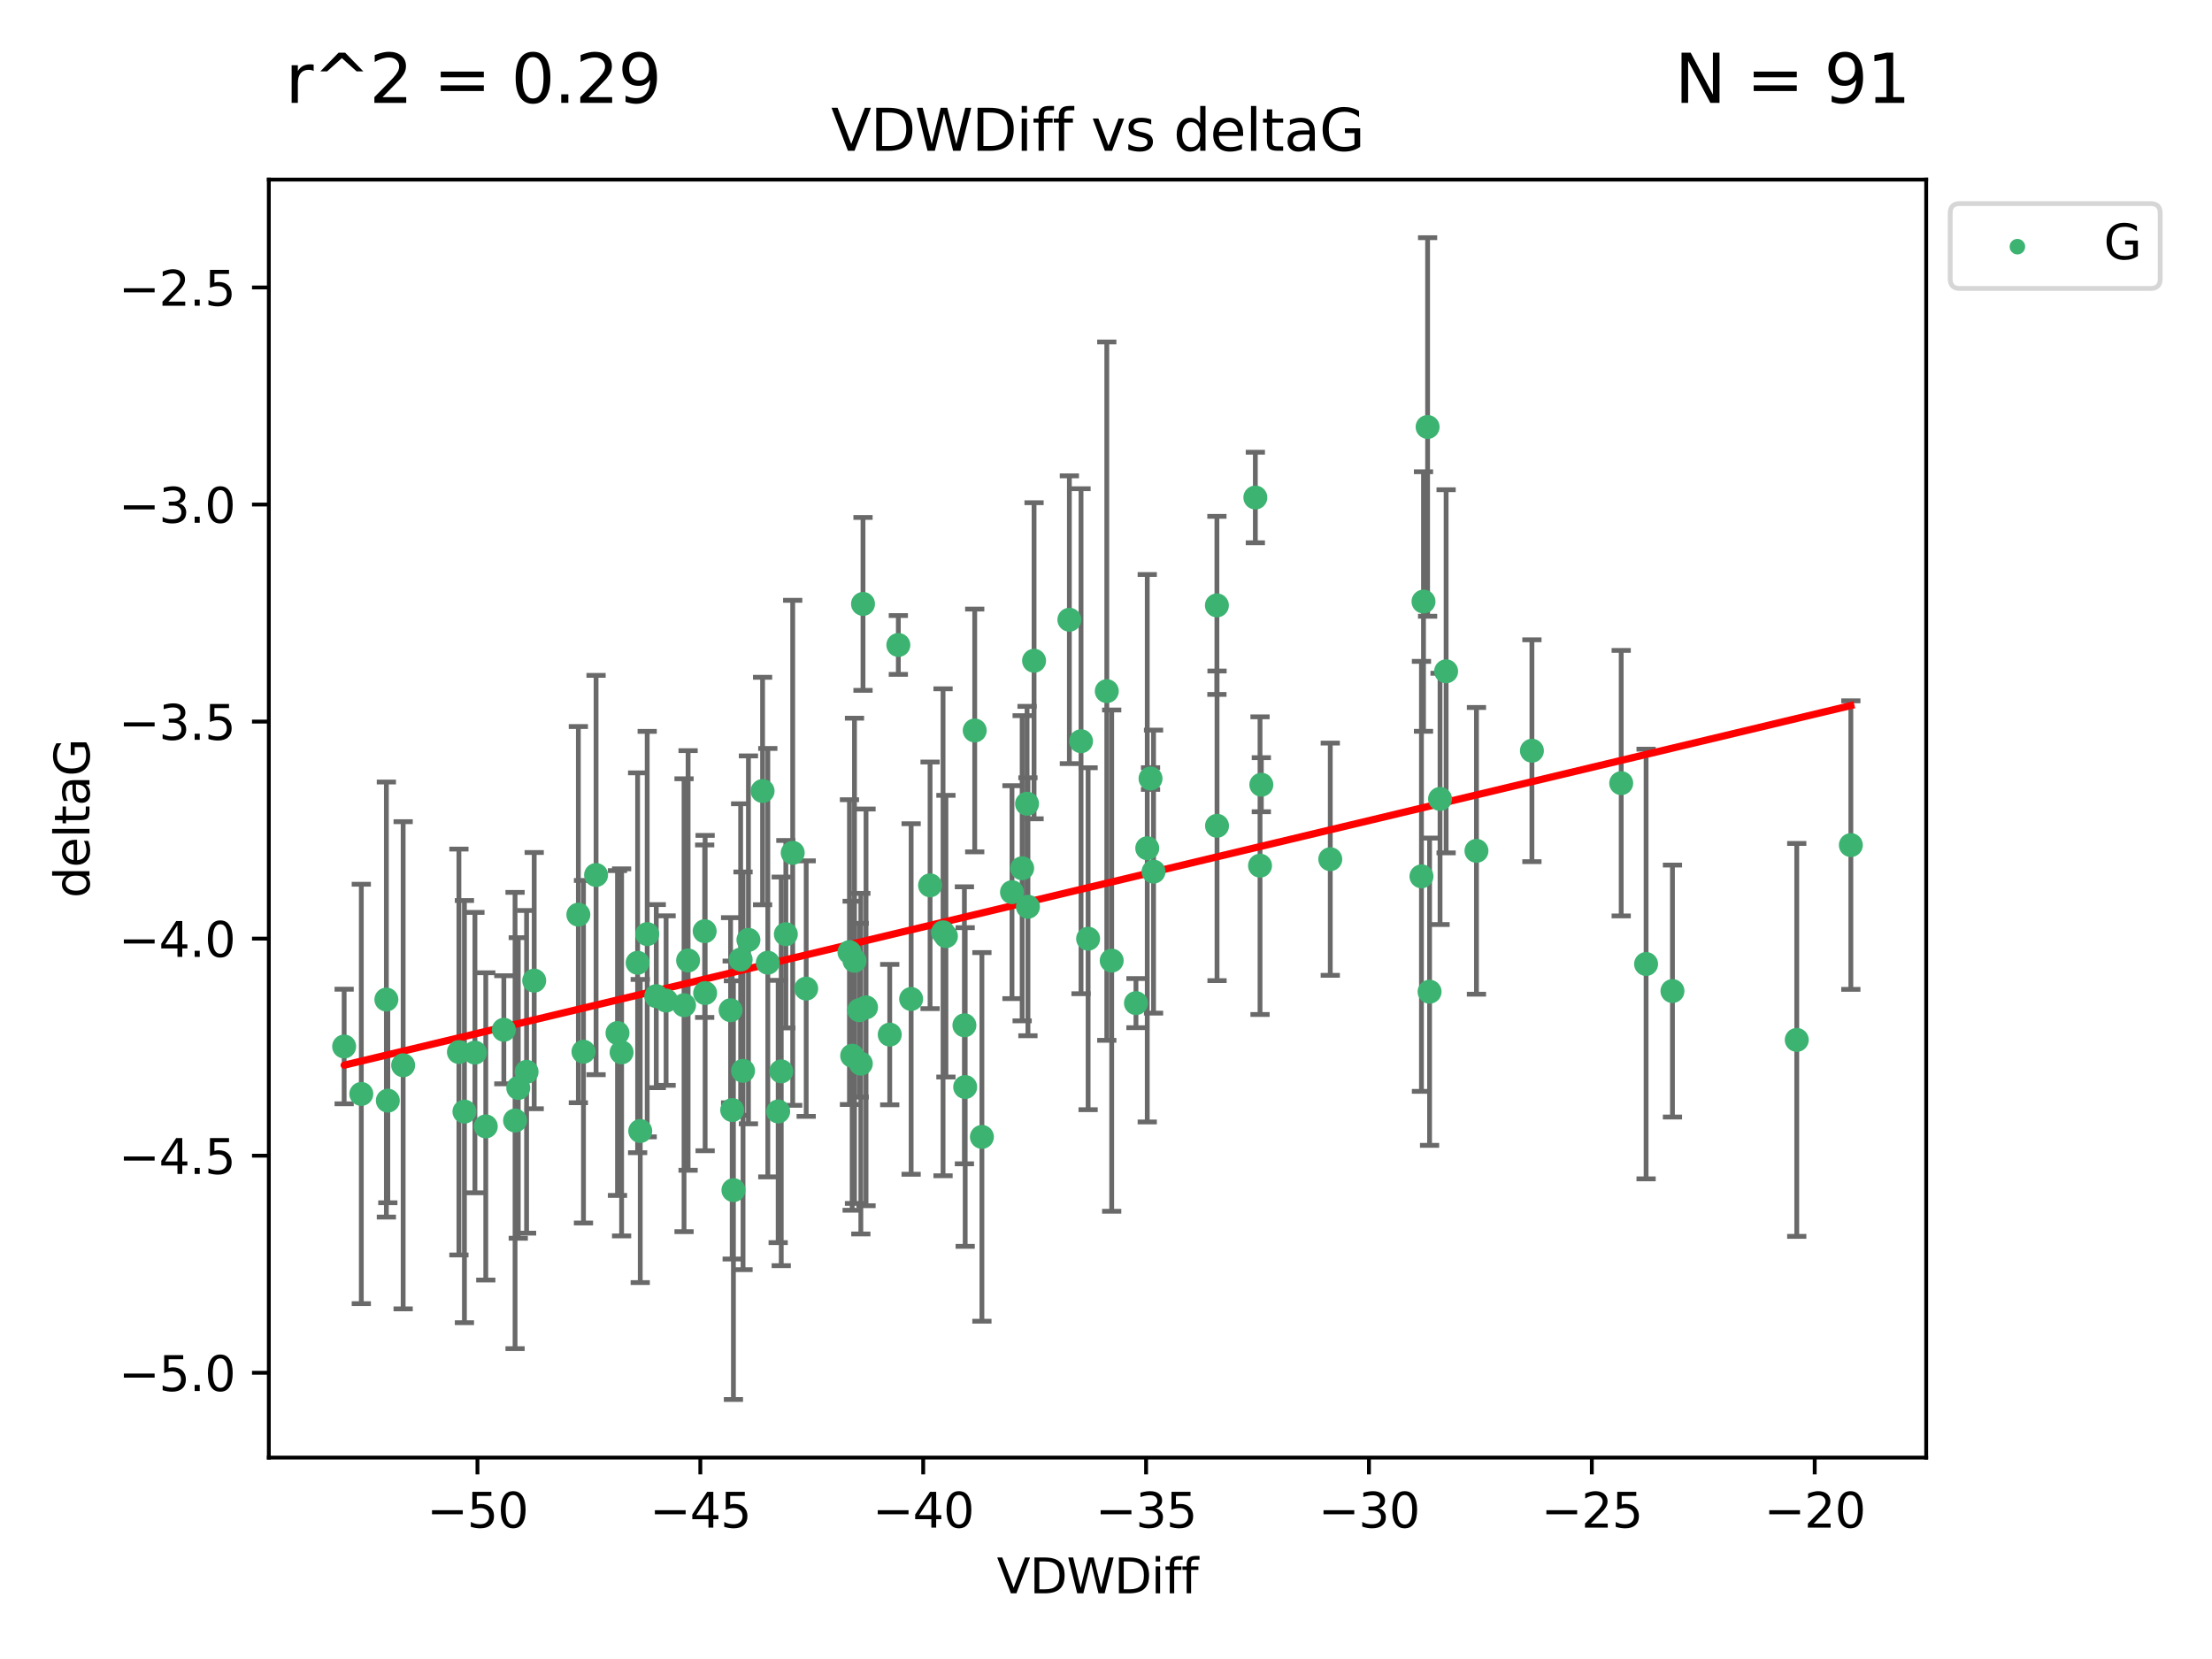 <?xml version="1.0" encoding="utf-8" standalone="no"?>
<!DOCTYPE svg PUBLIC "-//W3C//DTD SVG 1.1//EN"
  "http://www.w3.org/Graphics/SVG/1.1/DTD/svg11.dtd">
<svg xmlns:xlink="http://www.w3.org/1999/xlink" width="460.8pt" height="345.6pt" viewBox="0 0 460.8 345.6" xmlns="http://www.w3.org/2000/svg" version="1.1">
 <defs>
  <style type="text/css">*{stroke-linejoin: round; stroke-linecap: butt}</style>
 </defs>
 <g id="figure_1">
  <g id="patch_1">
   <path d="M 0 345.6 
L 460.8 345.6 
L 460.8 0 
L 0 0 
z
" style="fill: #ffffff"/>
  </g>
  <g id="axes_1">
   <g id="patch_2">
    <path d="M 56 303.64 
L 401.26 303.64 
L 401.26 37.411 
L 56 37.411 
z
" style="fill: #ffffff"/>
   </g>
   <g id="PathCollection_1">
    <defs>
     <path id="m749fc0cdb5" d="M 0 1.118 
C 0.297 1.118 0.581 1 0.791 0.791 
C 1 0.581 1.118 0.297 1.118 0 
C 1.118 -0.297 1 -0.581 0.791 -0.791 
C 0.581 -1 0.297 -1.118 0 -1.118 
C -0.297 -1.118 -0.581 -1 -0.791 -0.791 
C -1 -0.581 -1.118 -0.297 -1.118 0 
C -1.118 0.297 -1 0.581 -0.791 0.791 
C -0.581 1 -0.297 1.118 0 1.118 
z
" style="stroke: #3cb371"/>
    </defs>
    <g clip-path="url(#p8e74b5fe90)">
     <use xlink:href="#m749fc0cdb5" x="152.197" y="210.445" style="fill: #3cb371; stroke: #3cb371"/>
     <use xlink:href="#m749fc0cdb5" x="96.748" y="231.565" style="fill: #3cb371; stroke: #3cb371"/>
     <use xlink:href="#m749fc0cdb5" x="109.696" y="223.278" style="fill: #3cb371; stroke: #3cb371"/>
     <use xlink:href="#m749fc0cdb5" x="120.481" y="190.536" style="fill: #3cb371; stroke: #3cb371"/>
     <use xlink:href="#m749fc0cdb5" x="155.912" y="195.79" style="fill: #3cb371; stroke: #3cb371"/>
     <use xlink:href="#m749fc0cdb5" x="75.267" y="227.886" style="fill: #3cb371; stroke: #3cb371"/>
     <use xlink:href="#m749fc0cdb5" x="146.891" y="206.875" style="fill: #3cb371; stroke: #3cb371"/>
     <use xlink:href="#m749fc0cdb5" x="142.499" y="209.404" style="fill: #3cb371; stroke: #3cb371"/>
     <use xlink:href="#m749fc0cdb5" x="83.984" y="221.915" style="fill: #3cb371; stroke: #3cb371"/>
     <use xlink:href="#m749fc0cdb5" x="71.694" y="218.004" style="fill: #3cb371; stroke: #3cb371"/>
     <use xlink:href="#m749fc0cdb5" x="178.989" y="210.445" style="fill: #3cb371; stroke: #3cb371"/>
     <use xlink:href="#m749fc0cdb5" x="201.066" y="226.445" style="fill: #3cb371; stroke: #3cb371"/>
     <use xlink:href="#m749fc0cdb5" x="179.328" y="221.579" style="fill: #3cb371; stroke: #3cb371"/>
     <use xlink:href="#m749fc0cdb5" x="80.79" y="229.285" style="fill: #3cb371; stroke: #3cb371"/>
     <use xlink:href="#m749fc0cdb5" x="154.29" y="199.894" style="fill: #3cb371; stroke: #3cb371"/>
     <use xlink:href="#m749fc0cdb5" x="152.529" y="231.24" style="fill: #3cb371; stroke: #3cb371"/>
     <use xlink:href="#m749fc0cdb5" x="121.548" y="219.093" style="fill: #3cb371; stroke: #3cb371"/>
     <use xlink:href="#m749fc0cdb5" x="101.196" y="234.649" style="fill: #3cb371; stroke: #3cb371"/>
     <use xlink:href="#m749fc0cdb5" x="165.135" y="177.657" style="fill: #3cb371; stroke: #3cb371"/>
     <use xlink:href="#m749fc0cdb5" x="193.752" y="184.432" style="fill: #3cb371; stroke: #3cb371"/>
     <use xlink:href="#m749fc0cdb5" x="176.957" y="198.343" style="fill: #3cb371; stroke: #3cb371"/>
     <use xlink:href="#m749fc0cdb5" x="178.007" y="200.151" style="fill: #3cb371; stroke: #3cb371"/>
     <use xlink:href="#m749fc0cdb5" x="134.822" y="194.591" style="fill: #3cb371; stroke: #3cb371"/>
     <use xlink:href="#m749fc0cdb5" x="128.634" y="215.199" style="fill: #3cb371; stroke: #3cb371"/>
     <use xlink:href="#m749fc0cdb5" x="136.713" y="207.515" style="fill: #3cb371; stroke: #3cb371"/>
     <use xlink:href="#m749fc0cdb5" x="95.601" y="219.158" style="fill: #3cb371; stroke: #3cb371"/>
     <use xlink:href="#m749fc0cdb5" x="167.945" y="205.944" style="fill: #3cb371; stroke: #3cb371"/>
     <use xlink:href="#m749fc0cdb5" x="80.489" y="208.224" style="fill: #3cb371; stroke: #3cb371"/>
     <use xlink:href="#m749fc0cdb5" x="180.409" y="209.853" style="fill: #3cb371; stroke: #3cb371"/>
     <use xlink:href="#m749fc0cdb5" x="200.904" y="213.59" style="fill: #3cb371; stroke: #3cb371"/>
     <use xlink:href="#m749fc0cdb5" x="107.964" y="226.644" style="fill: #3cb371; stroke: #3cb371"/>
     <use xlink:href="#m749fc0cdb5" x="107.297" y="233.421" style="fill: #3cb371; stroke: #3cb371"/>
     <use xlink:href="#m749fc0cdb5" x="124.171" y="182.282" style="fill: #3cb371; stroke: #3cb371"/>
     <use xlink:href="#m749fc0cdb5" x="98.935" y="219.277" style="fill: #3cb371; stroke: #3cb371"/>
     <use xlink:href="#m749fc0cdb5" x="129.491" y="219.228" style="fill: #3cb371; stroke: #3cb371"/>
     <use xlink:href="#m749fc0cdb5" x="162.745" y="223.183" style="fill: #3cb371; stroke: #3cb371"/>
     <use xlink:href="#m749fc0cdb5" x="159.949" y="200.544" style="fill: #3cb371; stroke: #3cb371"/>
     <use xlink:href="#m749fc0cdb5" x="158.86" y="164.781" style="fill: #3cb371; stroke: #3cb371"/>
     <use xlink:href="#m749fc0cdb5" x="185.349" y="215.525" style="fill: #3cb371; stroke: #3cb371"/>
     <use xlink:href="#m749fc0cdb5" x="138.759" y="208.437" style="fill: #3cb371; stroke: #3cb371"/>
     <use xlink:href="#m749fc0cdb5" x="179.78" y="125.806" style="fill: #3cb371; stroke: #3cb371"/>
     <use xlink:href="#m749fc0cdb5" x="154.788" y="223.07" style="fill: #3cb371; stroke: #3cb371"/>
     <use xlink:href="#m749fc0cdb5" x="111.284" y="204.284" style="fill: #3cb371; stroke: #3cb371"/>
     <use xlink:href="#m749fc0cdb5" x="177.523" y="219.93" style="fill: #3cb371; stroke: #3cb371"/>
     <use xlink:href="#m749fc0cdb5" x="277.12" y="178.985" style="fill: #3cb371; stroke: #3cb371"/>
     <use xlink:href="#m749fc0cdb5" x="152.786" y="247.928" style="fill: #3cb371; stroke: #3cb371"/>
     <use xlink:href="#m749fc0cdb5" x="143.343" y="200.077" style="fill: #3cb371; stroke: #3cb371"/>
     <use xlink:href="#m749fc0cdb5" x="104.959" y="214.52" style="fill: #3cb371; stroke: #3cb371"/>
     <use xlink:href="#m749fc0cdb5" x="132.828" y="200.564" style="fill: #3cb371; stroke: #3cb371"/>
     <use xlink:href="#m749fc0cdb5" x="133.373" y="235.61" style="fill: #3cb371; stroke: #3cb371"/>
     <use xlink:href="#m749fc0cdb5" x="162.108" y="231.539" style="fill: #3cb371; stroke: #3cb371"/>
     <use xlink:href="#m749fc0cdb5" x="240.305" y="181.575" style="fill: #3cb371; stroke: #3cb371"/>
     <use xlink:href="#m749fc0cdb5" x="222.77" y="129.102" style="fill: #3cb371; stroke: #3cb371"/>
     <use xlink:href="#m749fc0cdb5" x="253.504" y="126.112" style="fill: #3cb371; stroke: #3cb371"/>
     <use xlink:href="#m749fc0cdb5" x="296.541" y="125.311" style="fill: #3cb371; stroke: #3cb371"/>
     <use xlink:href="#m749fc0cdb5" x="196.454" y="194.214" style="fill: #3cb371; stroke: #3cb371"/>
     <use xlink:href="#m749fc0cdb5" x="236.642" y="208.97" style="fill: #3cb371; stroke: #3cb371"/>
     <use xlink:href="#m749fc0cdb5" x="214.138" y="188.896" style="fill: #3cb371; stroke: #3cb371"/>
     <use xlink:href="#m749fc0cdb5" x="189.807" y="208.106" style="fill: #3cb371; stroke: #3cb371"/>
     <use xlink:href="#m749fc0cdb5" x="204.55" y="236.838" style="fill: #3cb371; stroke: #3cb371"/>
     <use xlink:href="#m749fc0cdb5" x="253.53" y="172.031" style="fill: #3cb371; stroke: #3cb371"/>
     <use xlink:href="#m749fc0cdb5" x="210.816" y="185.854" style="fill: #3cb371; stroke: #3cb371"/>
     <use xlink:href="#m749fc0cdb5" x="146.798" y="193.987" style="fill: #3cb371; stroke: #3cb371"/>
     <use xlink:href="#m749fc0cdb5" x="226.674" y="195.552" style="fill: #3cb371; stroke: #3cb371"/>
     <use xlink:href="#m749fc0cdb5" x="197.054" y="195.021" style="fill: #3cb371; stroke: #3cb371"/>
     <use xlink:href="#m749fc0cdb5" x="319.127" y="156.387" style="fill: #3cb371; stroke: #3cb371"/>
     <use xlink:href="#m749fc0cdb5" x="213.955" y="167.432" style="fill: #3cb371; stroke: #3cb371"/>
     <use xlink:href="#m749fc0cdb5" x="215.415" y="137.646" style="fill: #3cb371; stroke: #3cb371"/>
     <use xlink:href="#m749fc0cdb5" x="230.565" y="143.978" style="fill: #3cb371; stroke: #3cb371"/>
     <use xlink:href="#m749fc0cdb5" x="337.726" y="163.147" style="fill: #3cb371; stroke: #3cb371"/>
     <use xlink:href="#m749fc0cdb5" x="348.404" y="206.454" style="fill: #3cb371; stroke: #3cb371"/>
     <use xlink:href="#m749fc0cdb5" x="163.706" y="194.61" style="fill: #3cb371; stroke: #3cb371"/>
     <use xlink:href="#m749fc0cdb5" x="262.487" y="180.334" style="fill: #3cb371; stroke: #3cb371"/>
     <use xlink:href="#m749fc0cdb5" x="238.993" y="176.703" style="fill: #3cb371; stroke: #3cb371"/>
     <use xlink:href="#m749fc0cdb5" x="187.14" y="134.358" style="fill: #3cb371; stroke: #3cb371"/>
     <use xlink:href="#m749fc0cdb5" x="261.513" y="103.643" style="fill: #3cb371; stroke: #3cb371"/>
     <use xlink:href="#m749fc0cdb5" x="301.252" y="139.845" style="fill: #3cb371; stroke: #3cb371"/>
     <use xlink:href="#m749fc0cdb5" x="212.933" y="180.872" style="fill: #3cb371; stroke: #3cb371"/>
     <use xlink:href="#m749fc0cdb5" x="225.198" y="154.409" style="fill: #3cb371; stroke: #3cb371"/>
     <use xlink:href="#m749fc0cdb5" x="203.052" y="152.171" style="fill: #3cb371; stroke: #3cb371"/>
     <use xlink:href="#m749fc0cdb5" x="239.678" y="162.183" style="fill: #3cb371; stroke: #3cb371"/>
     <use xlink:href="#m749fc0cdb5" x="231.587" y="200.112" style="fill: #3cb371; stroke: #3cb371"/>
     <use xlink:href="#m749fc0cdb5" x="297.396" y="88.945" style="fill: #3cb371; stroke: #3cb371"/>
     <use xlink:href="#m749fc0cdb5" x="307.574" y="177.247" style="fill: #3cb371; stroke: #3cb371"/>
     <use xlink:href="#m749fc0cdb5" x="262.76" y="163.47" style="fill: #3cb371; stroke: #3cb371"/>
     <use xlink:href="#m749fc0cdb5" x="297.806" y="206.591" style="fill: #3cb371; stroke: #3cb371"/>
     <use xlink:href="#m749fc0cdb5" x="296.116" y="182.557" style="fill: #3cb371; stroke: #3cb371"/>
     <use xlink:href="#m749fc0cdb5" x="374.297" y="216.63" style="fill: #3cb371; stroke: #3cb371"/>
     <use xlink:href="#m749fc0cdb5" x="342.91" y="200.821" style="fill: #3cb371; stroke: #3cb371"/>
     <use xlink:href="#m749fc0cdb5" x="299.989" y="166.427" style="fill: #3cb371; stroke: #3cb371"/>
     <use xlink:href="#m749fc0cdb5" x="385.566" y="176.046" style="fill: #3cb371; stroke: #3cb371"/>
    </g>
   </g>
   <g id="matplotlib.axis_1">
    <g id="xtick_1">
     <g id="line2d_1">
      <defs>
       <path id="m7f92c3564b" d="M 0 0 
L 0 3.5 
" style="stroke: #000000; stroke-width: 0.8"/>
      </defs>
      <g>
       <use xlink:href="#m7f92c3564b" x="99.464" y="303.64" style="stroke: #000000; stroke-width: 0.8"/>
      </g>
     </g>
     <g id="text_1">
      <!-- −50 -->
      <g transform="translate(88.912 318.238)scale(0.1 -0.1)">
       <defs>
        <path id="DejaVuSans-2212" d="M 678 2272 
L 4684 2272 
L 4684 1741 
L 678 1741 
L 678 2272 
z
" transform="scale(0.016)"/>
        <path id="DejaVuSans-35" d="M 691 4666 
L 3169 4666 
L 3169 4134 
L 1269 4134 
L 1269 2991 
Q 1406 3038 1543 3061 
Q 1681 3084 1819 3084 
Q 2600 3084 3056 2656 
Q 3513 2228 3513 1497 
Q 3513 744 3044 326 
Q 2575 -91 1722 -91 
Q 1428 -91 1123 -41 
Q 819 9 494 109 
L 494 744 
Q 775 591 1075 516 
Q 1375 441 1709 441 
Q 2250 441 2565 725 
Q 2881 1009 2881 1497 
Q 2881 1984 2565 2268 
Q 2250 2553 1709 2553 
Q 1456 2553 1204 2497 
Q 953 2441 691 2322 
L 691 4666 
z
" transform="scale(0.016)"/>
        <path id="DejaVuSans-30" d="M 2034 4250 
Q 1547 4250 1301 3770 
Q 1056 3291 1056 2328 
Q 1056 1369 1301 889 
Q 1547 409 2034 409 
Q 2525 409 2770 889 
Q 3016 1369 3016 2328 
Q 3016 3291 2770 3770 
Q 2525 4250 2034 4250 
z
M 2034 4750 
Q 2819 4750 3233 4129 
Q 3647 3509 3647 2328 
Q 3647 1150 3233 529 
Q 2819 -91 2034 -91 
Q 1250 -91 836 529 
Q 422 1150 422 2328 
Q 422 3509 836 4129 
Q 1250 4750 2034 4750 
z
" transform="scale(0.016)"/>
       </defs>
       <use xlink:href="#DejaVuSans-2212"/>
       <use xlink:href="#DejaVuSans-35" x="83.789"/>
       <use xlink:href="#DejaVuSans-30" x="147.412"/>
      </g>
     </g>
    </g>
    <g id="xtick_2">
     <g id="line2d_2">
      <g>
       <use xlink:href="#m7f92c3564b" x="145.893" y="303.64" style="stroke: #000000; stroke-width: 0.8"/>
      </g>
     </g>
     <g id="text_2">
      <!-- −45 -->
      <g transform="translate(135.34 318.238)scale(0.1 -0.1)">
       <defs>
        <path id="DejaVuSans-34" d="M 2419 4116 
L 825 1625 
L 2419 1625 
L 2419 4116 
z
M 2253 4666 
L 3047 4666 
L 3047 1625 
L 3713 1625 
L 3713 1100 
L 3047 1100 
L 3047 0 
L 2419 0 
L 2419 1100 
L 313 1100 
L 313 1709 
L 2253 4666 
z
" transform="scale(0.016)"/>
       </defs>
       <use xlink:href="#DejaVuSans-2212"/>
       <use xlink:href="#DejaVuSans-34" x="83.789"/>
       <use xlink:href="#DejaVuSans-35" x="147.412"/>
      </g>
     </g>
    </g>
    <g id="xtick_3">
     <g id="line2d_3">
      <g>
       <use xlink:href="#m7f92c3564b" x="192.321" y="303.64" style="stroke: #000000; stroke-width: 0.8"/>
      </g>
     </g>
     <g id="text_3">
      <!-- −40 -->
      <g transform="translate(181.769 318.238)scale(0.1 -0.1)">
       <use xlink:href="#DejaVuSans-2212"/>
       <use xlink:href="#DejaVuSans-34" x="83.789"/>
       <use xlink:href="#DejaVuSans-30" x="147.412"/>
      </g>
     </g>
    </g>
    <g id="xtick_4">
     <g id="line2d_4">
      <g>
       <use xlink:href="#m7f92c3564b" x="238.75" y="303.64" style="stroke: #000000; stroke-width: 0.8"/>
      </g>
     </g>
     <g id="text_4">
      <!-- −35 -->
      <g transform="translate(228.197 318.238)scale(0.1 -0.1)">
       <defs>
        <path id="DejaVuSans-33" d="M 2597 2516 
Q 3050 2419 3304 2112 
Q 3559 1806 3559 1356 
Q 3559 666 3084 287 
Q 2609 -91 1734 -91 
Q 1441 -91 1130 -33 
Q 819 25 488 141 
L 488 750 
Q 750 597 1062 519 
Q 1375 441 1716 441 
Q 2309 441 2620 675 
Q 2931 909 2931 1356 
Q 2931 1769 2642 2001 
Q 2353 2234 1838 2234 
L 1294 2234 
L 1294 2753 
L 1863 2753 
Q 2328 2753 2575 2939 
Q 2822 3125 2822 3475 
Q 2822 3834 2567 4026 
Q 2313 4219 1838 4219 
Q 1578 4219 1281 4162 
Q 984 4106 628 3988 
L 628 4550 
Q 988 4650 1302 4700 
Q 1616 4750 1894 4750 
Q 2613 4750 3031 4423 
Q 3450 4097 3450 3541 
Q 3450 3153 3228 2886 
Q 3006 2619 2597 2516 
z
" transform="scale(0.016)"/>
       </defs>
       <use xlink:href="#DejaVuSans-2212"/>
       <use xlink:href="#DejaVuSans-33" x="83.789"/>
       <use xlink:href="#DejaVuSans-35" x="147.412"/>
      </g>
     </g>
    </g>
    <g id="xtick_5">
     <g id="line2d_5">
      <g>
       <use xlink:href="#m7f92c3564b" x="285.178" y="303.64" style="stroke: #000000; stroke-width: 0.8"/>
      </g>
     </g>
     <g id="text_5">
      <!-- −30 -->
      <g transform="translate(274.626 318.238)scale(0.1 -0.1)">
       <use xlink:href="#DejaVuSans-2212"/>
       <use xlink:href="#DejaVuSans-33" x="83.789"/>
       <use xlink:href="#DejaVuSans-30" x="147.412"/>
      </g>
     </g>
    </g>
    <g id="xtick_6">
     <g id="line2d_6">
      <g>
       <use xlink:href="#m7f92c3564b" x="331.606" y="303.64" style="stroke: #000000; stroke-width: 0.8"/>
      </g>
     </g>
     <g id="text_6">
      <!-- −25 -->
      <g transform="translate(321.054 318.238)scale(0.1 -0.1)">
       <defs>
        <path id="DejaVuSans-32" d="M 1228 531 
L 3431 531 
L 3431 0 
L 469 0 
L 469 531 
Q 828 903 1448 1529 
Q 2069 2156 2228 2338 
Q 2531 2678 2651 2914 
Q 2772 3150 2772 3378 
Q 2772 3750 2511 3984 
Q 2250 4219 1831 4219 
Q 1534 4219 1204 4116 
Q 875 4013 500 3803 
L 500 4441 
Q 881 4594 1212 4672 
Q 1544 4750 1819 4750 
Q 2544 4750 2975 4387 
Q 3406 4025 3406 3419 
Q 3406 3131 3298 2873 
Q 3191 2616 2906 2266 
Q 2828 2175 2409 1742 
Q 1991 1309 1228 531 
z
" transform="scale(0.016)"/>
       </defs>
       <use xlink:href="#DejaVuSans-2212"/>
       <use xlink:href="#DejaVuSans-32" x="83.789"/>
       <use xlink:href="#DejaVuSans-35" x="147.412"/>
      </g>
     </g>
    </g>
    <g id="xtick_7">
     <g id="line2d_7">
      <g>
       <use xlink:href="#m7f92c3564b" x="378.035" y="303.64" style="stroke: #000000; stroke-width: 0.8"/>
      </g>
     </g>
     <g id="text_7">
      <!-- −20 -->
      <g transform="translate(367.482 318.238)scale(0.1 -0.1)">
       <use xlink:href="#DejaVuSans-2212"/>
       <use xlink:href="#DejaVuSans-32" x="83.789"/>
       <use xlink:href="#DejaVuSans-30" x="147.412"/>
      </g>
     </g>
    </g>
    <g id="text_8">
     <!-- VDWDiff -->
     <g transform="translate(207.657 331.917)scale(0.1 -0.1)">
      <defs>
       <path id="DejaVuSans-56" d="M 1831 0 
L 50 4666 
L 709 4666 
L 2188 738 
L 3669 4666 
L 4325 4666 
L 2547 0 
L 1831 0 
z
" transform="scale(0.016)"/>
       <path id="DejaVuSans-44" d="M 1259 4147 
L 1259 519 
L 2022 519 
Q 2988 519 3436 956 
Q 3884 1394 3884 2338 
Q 3884 3275 3436 3711 
Q 2988 4147 2022 4147 
L 1259 4147 
z
M 628 4666 
L 1925 4666 
Q 3281 4666 3915 4102 
Q 4550 3538 4550 2338 
Q 4550 1131 3912 565 
Q 3275 0 1925 0 
L 628 0 
L 628 4666 
z
" transform="scale(0.016)"/>
       <path id="DejaVuSans-57" d="M 213 4666 
L 850 4666 
L 1831 722 
L 2809 4666 
L 3519 4666 
L 4500 722 
L 5478 4666 
L 6119 4666 
L 4947 0 
L 4153 0 
L 3169 4050 
L 2175 0 
L 1381 0 
L 213 4666 
z
" transform="scale(0.016)"/>
       <path id="DejaVuSans-69" d="M 603 3500 
L 1178 3500 
L 1178 0 
L 603 0 
L 603 3500 
z
M 603 4863 
L 1178 4863 
L 1178 4134 
L 603 4134 
L 603 4863 
z
" transform="scale(0.016)"/>
       <path id="DejaVuSans-66" d="M 2375 4863 
L 2375 4384 
L 1825 4384 
Q 1516 4384 1395 4259 
Q 1275 4134 1275 3809 
L 1275 3500 
L 2222 3500 
L 2222 3053 
L 1275 3053 
L 1275 0 
L 697 0 
L 697 3053 
L 147 3053 
L 147 3500 
L 697 3500 
L 697 3744 
Q 697 4328 969 4595 
Q 1241 4863 1831 4863 
L 2375 4863 
z
" transform="scale(0.016)"/>
      </defs>
      <use xlink:href="#DejaVuSans-56"/>
      <use xlink:href="#DejaVuSans-44" x="68.408"/>
      <use xlink:href="#DejaVuSans-57" x="145.41"/>
      <use xlink:href="#DejaVuSans-44" x="244.287"/>
      <use xlink:href="#DejaVuSans-69" x="321.289"/>
      <use xlink:href="#DejaVuSans-66" x="349.072"/>
      <use xlink:href="#DejaVuSans-66" x="384.277"/>
     </g>
    </g>
   </g>
   <g id="matplotlib.axis_2">
    <g id="ytick_1">
     <g id="line2d_8">
      <defs>
       <path id="m846e8c7da4" d="M 0 0 
L -3.5 0 
" style="stroke: #000000; stroke-width: 0.8"/>
      </defs>
      <g>
       <use xlink:href="#m846e8c7da4" x="56" y="285.973" style="stroke: #000000; stroke-width: 0.8"/>
      </g>
     </g>
     <g id="text_9">
      <!-- −5.0 -->
      <g transform="translate(24.717 289.772)scale(0.1 -0.1)">
       <defs>
        <path id="DejaVuSans-2e" d="M 684 794 
L 1344 794 
L 1344 0 
L 684 0 
L 684 794 
z
" transform="scale(0.016)"/>
       </defs>
       <use xlink:href="#DejaVuSans-2212"/>
       <use xlink:href="#DejaVuSans-35" x="83.789"/>
       <use xlink:href="#DejaVuSans-2e" x="147.412"/>
       <use xlink:href="#DejaVuSans-30" x="179.199"/>
      </g>
     </g>
    </g>
    <g id="ytick_2">
     <g id="line2d_9">
      <g>
       <use xlink:href="#m846e8c7da4" x="56" y="240.755" style="stroke: #000000; stroke-width: 0.8"/>
      </g>
     </g>
     <g id="text_10">
      <!-- −4.5 -->
      <g transform="translate(24.717 244.554)scale(0.1 -0.1)">
       <use xlink:href="#DejaVuSans-2212"/>
       <use xlink:href="#DejaVuSans-34" x="83.789"/>
       <use xlink:href="#DejaVuSans-2e" x="147.412"/>
       <use xlink:href="#DejaVuSans-35" x="179.199"/>
      </g>
     </g>
    </g>
    <g id="ytick_3">
     <g id="line2d_10">
      <g>
       <use xlink:href="#m846e8c7da4" x="56" y="195.537" style="stroke: #000000; stroke-width: 0.8"/>
      </g>
     </g>
     <g id="text_11">
      <!-- −4.0 -->
      <g transform="translate(24.717 199.336)scale(0.1 -0.1)">
       <use xlink:href="#DejaVuSans-2212"/>
       <use xlink:href="#DejaVuSans-34" x="83.789"/>
       <use xlink:href="#DejaVuSans-2e" x="147.412"/>
       <use xlink:href="#DejaVuSans-30" x="179.199"/>
      </g>
     </g>
    </g>
    <g id="ytick_4">
     <g id="line2d_11">
      <g>
       <use xlink:href="#m846e8c7da4" x="56" y="150.319" style="stroke: #000000; stroke-width: 0.8"/>
      </g>
     </g>
     <g id="text_12">
      <!-- −3.5 -->
      <g transform="translate(24.717 154.119)scale(0.1 -0.1)">
       <use xlink:href="#DejaVuSans-2212"/>
       <use xlink:href="#DejaVuSans-33" x="83.789"/>
       <use xlink:href="#DejaVuSans-2e" x="147.412"/>
       <use xlink:href="#DejaVuSans-35" x="179.199"/>
      </g>
     </g>
    </g>
    <g id="ytick_5">
     <g id="line2d_12">
      <g>
       <use xlink:href="#m846e8c7da4" x="56" y="105.102" style="stroke: #000000; stroke-width: 0.8"/>
      </g>
     </g>
     <g id="text_13">
      <!-- −3.0 -->
      <g transform="translate(24.717 108.901)scale(0.1 -0.1)">
       <use xlink:href="#DejaVuSans-2212"/>
       <use xlink:href="#DejaVuSans-33" x="83.789"/>
       <use xlink:href="#DejaVuSans-2e" x="147.412"/>
       <use xlink:href="#DejaVuSans-30" x="179.199"/>
      </g>
     </g>
    </g>
    <g id="ytick_6">
     <g id="line2d_13">
      <g>
       <use xlink:href="#m846e8c7da4" x="56" y="59.884" style="stroke: #000000; stroke-width: 0.8"/>
      </g>
     </g>
     <g id="text_14">
      <!-- −2.5 -->
      <g transform="translate(24.717 63.683)scale(0.1 -0.1)">
       <use xlink:href="#DejaVuSans-2212"/>
       <use xlink:href="#DejaVuSans-32" x="83.789"/>
       <use xlink:href="#DejaVuSans-2e" x="147.412"/>
       <use xlink:href="#DejaVuSans-35" x="179.199"/>
      </g>
     </g>
    </g>
    <g id="text_15">
     <!-- deltaG -->
     <g transform="translate(18.637 187.064)rotate(-90)scale(0.1 -0.1)">
      <defs>
       <path id="DejaVuSans-64" d="M 2906 2969 
L 2906 4863 
L 3481 4863 
L 3481 0 
L 2906 0 
L 2906 525 
Q 2725 213 2448 61 
Q 2172 -91 1784 -91 
Q 1150 -91 751 415 
Q 353 922 353 1747 
Q 353 2572 751 3078 
Q 1150 3584 1784 3584 
Q 2172 3584 2448 3432 
Q 2725 3281 2906 2969 
z
M 947 1747 
Q 947 1113 1208 752 
Q 1469 391 1925 391 
Q 2381 391 2643 752 
Q 2906 1113 2906 1747 
Q 2906 2381 2643 2742 
Q 2381 3103 1925 3103 
Q 1469 3103 1208 2742 
Q 947 2381 947 1747 
z
" transform="scale(0.016)"/>
       <path id="DejaVuSans-65" d="M 3597 1894 
L 3597 1613 
L 953 1613 
Q 991 1019 1311 708 
Q 1631 397 2203 397 
Q 2534 397 2845 478 
Q 3156 559 3463 722 
L 3463 178 
Q 3153 47 2828 -22 
Q 2503 -91 2169 -91 
Q 1331 -91 842 396 
Q 353 884 353 1716 
Q 353 2575 817 3079 
Q 1281 3584 2069 3584 
Q 2775 3584 3186 3129 
Q 3597 2675 3597 1894 
z
M 3022 2063 
Q 3016 2534 2758 2815 
Q 2500 3097 2075 3097 
Q 1594 3097 1305 2825 
Q 1016 2553 972 2059 
L 3022 2063 
z
" transform="scale(0.016)"/>
       <path id="DejaVuSans-6c" d="M 603 4863 
L 1178 4863 
L 1178 0 
L 603 0 
L 603 4863 
z
" transform="scale(0.016)"/>
       <path id="DejaVuSans-74" d="M 1172 4494 
L 1172 3500 
L 2356 3500 
L 2356 3053 
L 1172 3053 
L 1172 1153 
Q 1172 725 1289 603 
Q 1406 481 1766 481 
L 2356 481 
L 2356 0 
L 1766 0 
Q 1100 0 847 248 
Q 594 497 594 1153 
L 594 3053 
L 172 3053 
L 172 3500 
L 594 3500 
L 594 4494 
L 1172 4494 
z
" transform="scale(0.016)"/>
       <path id="DejaVuSans-61" d="M 2194 1759 
Q 1497 1759 1228 1600 
Q 959 1441 959 1056 
Q 959 750 1161 570 
Q 1363 391 1709 391 
Q 2188 391 2477 730 
Q 2766 1069 2766 1631 
L 2766 1759 
L 2194 1759 
z
M 3341 1997 
L 3341 0 
L 2766 0 
L 2766 531 
Q 2569 213 2275 61 
Q 1981 -91 1556 -91 
Q 1019 -91 701 211 
Q 384 513 384 1019 
Q 384 1609 779 1909 
Q 1175 2209 1959 2209 
L 2766 2209 
L 2766 2266 
Q 2766 2663 2505 2880 
Q 2244 3097 1772 3097 
Q 1472 3097 1187 3025 
Q 903 2953 641 2809 
L 641 3341 
Q 956 3463 1253 3523 
Q 1550 3584 1831 3584 
Q 2591 3584 2966 3190 
Q 3341 2797 3341 1997 
z
" transform="scale(0.016)"/>
       <path id="DejaVuSans-47" d="M 3809 666 
L 3809 1919 
L 2778 1919 
L 2778 2438 
L 4434 2438 
L 4434 434 
Q 4069 175 3628 42 
Q 3188 -91 2688 -91 
Q 1594 -91 976 548 
Q 359 1188 359 2328 
Q 359 3472 976 4111 
Q 1594 4750 2688 4750 
Q 3144 4750 3555 4637 
Q 3966 4525 4313 4306 
L 4313 3634 
Q 3963 3931 3569 4081 
Q 3175 4231 2741 4231 
Q 1884 4231 1454 3753 
Q 1025 3275 1025 2328 
Q 1025 1384 1454 906 
Q 1884 428 2741 428 
Q 3075 428 3337 486 
Q 3600 544 3809 666 
z
" transform="scale(0.016)"/>
      </defs>
      <use xlink:href="#DejaVuSans-64"/>
      <use xlink:href="#DejaVuSans-65" x="63.477"/>
      <use xlink:href="#DejaVuSans-6c" x="125"/>
      <use xlink:href="#DejaVuSans-74" x="152.783"/>
      <use xlink:href="#DejaVuSans-61" x="191.992"/>
      <use xlink:href="#DejaVuSans-47" x="253.271"/>
     </g>
    </g>
   </g>
   <g id="LineCollection_1">
    <path d="M 152.197 229.727 
L 152.197 191.163 
" clip-path="url(#p8e74b5fe90)" style="fill: none; stroke: #696969"/>
    <path d="M 96.748 275.536 
L 96.748 187.594 
" clip-path="url(#p8e74b5fe90)" style="fill: none; stroke: #696969"/>
    <path d="M 109.696 256.888 
L 109.696 189.668 
" clip-path="url(#p8e74b5fe90)" style="fill: none; stroke: #696969"/>
    <path d="M 120.481 229.721 
L 120.481 151.351 
" clip-path="url(#p8e74b5fe90)" style="fill: none; stroke: #696969"/>
    <path d="M 155.912 234.11 
L 155.912 157.469 
" clip-path="url(#p8e74b5fe90)" style="fill: none; stroke: #696969"/>
    <path d="M 75.267 271.571 
L 75.267 184.202 
" clip-path="url(#p8e74b5fe90)" style="fill: none; stroke: #696969"/>
    <path d="M 146.891 239.723 
L 146.891 174.028 
" clip-path="url(#p8e74b5fe90)" style="fill: none; stroke: #696969"/>
    <path d="M 142.499 256.573 
L 142.499 162.235 
" clip-path="url(#p8e74b5fe90)" style="fill: none; stroke: #696969"/>
    <path d="M 83.984 272.66 
L 83.984 171.17 
" clip-path="url(#p8e74b5fe90)" style="fill: none; stroke: #696969"/>
    <path d="M 71.694 229.94 
L 71.694 206.068 
" clip-path="url(#p8e74b5fe90)" style="fill: none; stroke: #696969"/>
    <path d="M 178.989 228.538 
L 178.989 192.352 
" clip-path="url(#p8e74b5fe90)" style="fill: none; stroke: #696969"/>
    <path d="M 201.066 259.635 
L 201.066 193.254 
" clip-path="url(#p8e74b5fe90)" style="fill: none; stroke: #696969"/>
    <path d="M 179.328 257.056 
L 179.328 186.101 
" clip-path="url(#p8e74b5fe90)" style="fill: none; stroke: #696969"/>
    <path d="M 80.79 250.557 
L 80.79 208.014 
" clip-path="url(#p8e74b5fe90)" style="fill: none; stroke: #696969"/>
    <path d="M 154.29 232.341 
L 154.29 167.446 
" clip-path="url(#p8e74b5fe90)" style="fill: none; stroke: #696969"/>
    <path d="M 152.529 262.275 
L 152.529 200.206 
" clip-path="url(#p8e74b5fe90)" style="fill: none; stroke: #696969"/>
    <path d="M 121.548 254.772 
L 121.548 183.415 
" clip-path="url(#p8e74b5fe90)" style="fill: none; stroke: #696969"/>
    <path d="M 101.196 266.654 
L 101.196 202.645 
" clip-path="url(#p8e74b5fe90)" style="fill: none; stroke: #696969"/>
    <path d="M 165.135 230.258 
L 165.135 125.055 
" clip-path="url(#p8e74b5fe90)" style="fill: none; stroke: #696969"/>
    <path d="M 193.752 210.117 
L 193.752 158.746 
" clip-path="url(#p8e74b5fe90)" style="fill: none; stroke: #696969"/>
    <path d="M 176.957 230.089 
L 176.957 166.596 
" clip-path="url(#p8e74b5fe90)" style="fill: none; stroke: #696969"/>
    <path d="M 178.007 250.692 
L 178.007 149.61 
" clip-path="url(#p8e74b5fe90)" style="fill: none; stroke: #696969"/>
    <path d="M 134.822 236.825 
L 134.822 152.358 
" clip-path="url(#p8e74b5fe90)" style="fill: none; stroke: #696969"/>
    <path d="M 128.634 249.029 
L 128.634 181.369 
" clip-path="url(#p8e74b5fe90)" style="fill: none; stroke: #696969"/>
    <path d="M 136.713 226.584 
L 136.713 188.445 
" clip-path="url(#p8e74b5fe90)" style="fill: none; stroke: #696969"/>
    <path d="M 95.601 261.433 
L 95.601 176.883 
" clip-path="url(#p8e74b5fe90)" style="fill: none; stroke: #696969"/>
    <path d="M 167.945 232.556 
L 167.945 179.332 
" clip-path="url(#p8e74b5fe90)" style="fill: none; stroke: #696969"/>
    <path d="M 80.489 253.538 
L 80.489 162.909 
" clip-path="url(#p8e74b5fe90)" style="fill: none; stroke: #696969"/>
    <path d="M 180.409 251.175 
L 180.409 168.532 
" clip-path="url(#p8e74b5fe90)" style="fill: none; stroke: #696969"/>
    <path d="M 200.904 242.443 
L 200.904 184.736 
" clip-path="url(#p8e74b5fe90)" style="fill: none; stroke: #696969"/>
    <path d="M 107.964 257.951 
L 107.964 195.338 
" clip-path="url(#p8e74b5fe90)" style="fill: none; stroke: #696969"/>
    <path d="M 107.297 280.945 
L 107.297 185.898 
" clip-path="url(#p8e74b5fe90)" style="fill: none; stroke: #696969"/>
    <path d="M 124.171 223.876 
L 124.171 140.688 
" clip-path="url(#p8e74b5fe90)" style="fill: none; stroke: #696969"/>
    <path d="M 98.935 248.482 
L 98.935 190.072 
" clip-path="url(#p8e74b5fe90)" style="fill: none; stroke: #696969"/>
    <path d="M 129.491 257.463 
L 129.491 180.994 
" clip-path="url(#p8e74b5fe90)" style="fill: none; stroke: #696969"/>
    <path d="M 162.745 263.665 
L 162.745 182.702 
" clip-path="url(#p8e74b5fe90)" style="fill: none; stroke: #696969"/>
    <path d="M 159.949 245.17 
L 159.949 155.917 
" clip-path="url(#p8e74b5fe90)" style="fill: none; stroke: #696969"/>
    <path d="M 158.86 188.473 
L 158.86 141.09 
" clip-path="url(#p8e74b5fe90)" style="fill: none; stroke: #696969"/>
    <path d="M 185.349 230.148 
L 185.349 200.901 
" clip-path="url(#p8e74b5fe90)" style="fill: none; stroke: #696969"/>
    <path d="M 138.759 226.091 
L 138.759 190.783 
" clip-path="url(#p8e74b5fe90)" style="fill: none; stroke: #696969"/>
    <path d="M 179.78 143.814 
L 179.78 107.799 
" clip-path="url(#p8e74b5fe90)" style="fill: none; stroke: #696969"/>
    <path d="M 154.788 264.493 
L 154.788 181.646 
" clip-path="url(#p8e74b5fe90)" style="fill: none; stroke: #696969"/>
    <path d="M 111.284 230.975 
L 111.284 177.593 
" clip-path="url(#p8e74b5fe90)" style="fill: none; stroke: #696969"/>
    <path d="M 177.523 252.121 
L 177.523 187.739 
" clip-path="url(#p8e74b5fe90)" style="fill: none; stroke: #696969"/>
    <path d="M 277.12 203.176 
L 277.12 154.795 
" clip-path="url(#p8e74b5fe90)" style="fill: none; stroke: #696969"/>
    <path d="M 152.786 291.539 
L 152.786 204.317 
" clip-path="url(#p8e74b5fe90)" style="fill: none; stroke: #696969"/>
    <path d="M 143.343 243.78 
L 143.343 156.373 
" clip-path="url(#p8e74b5fe90)" style="fill: none; stroke: #696969"/>
    <path d="M 104.959 225.781 
L 104.959 203.26 
" clip-path="url(#p8e74b5fe90)" style="fill: none; stroke: #696969"/>
    <path d="M 132.828 240.122 
L 132.828 161.005 
" clip-path="url(#p8e74b5fe90)" style="fill: none; stroke: #696969"/>
    <path d="M 133.373 267.183 
L 133.373 204.036 
" clip-path="url(#p8e74b5fe90)" style="fill: none; stroke: #696969"/>
    <path d="M 162.108 258.859 
L 162.108 204.219 
" clip-path="url(#p8e74b5fe90)" style="fill: none; stroke: #696969"/>
    <path d="M 240.305 211.052 
L 240.305 152.098 
" clip-path="url(#p8e74b5fe90)" style="fill: none; stroke: #696969"/>
    <path d="M 222.77 159.078 
L 222.77 99.126 
" clip-path="url(#p8e74b5fe90)" style="fill: none; stroke: #696969"/>
    <path d="M 253.504 144.662 
L 253.504 107.562 
" clip-path="url(#p8e74b5fe90)" style="fill: none; stroke: #696969"/>
    <path d="M 296.541 152.344 
L 296.541 98.277 
" clip-path="url(#p8e74b5fe90)" style="fill: none; stroke: #696969"/>
    <path d="M 196.454 244.932 
L 196.454 143.497 
" clip-path="url(#p8e74b5fe90)" style="fill: none; stroke: #696969"/>
    <path d="M 236.642 214.091 
L 236.642 203.848 
" clip-path="url(#p8e74b5fe90)" style="fill: none; stroke: #696969"/>
    <path d="M 214.138 215.766 
L 214.138 162.025 
" clip-path="url(#p8e74b5fe90)" style="fill: none; stroke: #696969"/>
    <path d="M 189.807 244.616 
L 189.807 171.597 
" clip-path="url(#p8e74b5fe90)" style="fill: none; stroke: #696969"/>
    <path d="M 204.55 275.236 
L 204.55 198.439 
" clip-path="url(#p8e74b5fe90)" style="fill: none; stroke: #696969"/>
    <path d="M 253.53 204.283 
L 253.53 139.779 
" clip-path="url(#p8e74b5fe90)" style="fill: none; stroke: #696969"/>
    <path d="M 210.816 208.032 
L 210.816 163.676 
" clip-path="url(#p8e74b5fe90)" style="fill: none; stroke: #696969"/>
    <path d="M 146.798 211.951 
L 146.798 176.023 
" clip-path="url(#p8e74b5fe90)" style="fill: none; stroke: #696969"/>
    <path d="M 226.674 231.17 
L 226.674 159.933 
" clip-path="url(#p8e74b5fe90)" style="fill: none; stroke: #696969"/>
    <path d="M 197.054 224.358 
L 197.054 165.685 
" clip-path="url(#p8e74b5fe90)" style="fill: none; stroke: #696969"/>
    <path d="M 319.127 179.494 
L 319.127 133.281 
" clip-path="url(#p8e74b5fe90)" style="fill: none; stroke: #696969"/>
    <path d="M 213.955 187.714 
L 213.955 147.149 
" clip-path="url(#p8e74b5fe90)" style="fill: none; stroke: #696969"/>
    <path d="M 215.415 170.57 
L 215.415 104.723 
" clip-path="url(#p8e74b5fe90)" style="fill: none; stroke: #696969"/>
    <path d="M 230.565 216.717 
L 230.565 71.239 
" clip-path="url(#p8e74b5fe90)" style="fill: none; stroke: #696969"/>
    <path d="M 337.726 190.799 
L 337.726 135.495 
" clip-path="url(#p8e74b5fe90)" style="fill: none; stroke: #696969"/>
    <path d="M 348.404 232.697 
L 348.404 180.21 
" clip-path="url(#p8e74b5fe90)" style="fill: none; stroke: #696969"/>
    <path d="M 163.706 214.136 
L 163.706 175.083 
" clip-path="url(#p8e74b5fe90)" style="fill: none; stroke: #696969"/>
    <path d="M 262.487 211.338 
L 262.487 149.33 
" clip-path="url(#p8e74b5fe90)" style="fill: none; stroke: #696969"/>
    <path d="M 238.993 233.723 
L 238.993 119.682 
" clip-path="url(#p8e74b5fe90)" style="fill: none; stroke: #696969"/>
    <path d="M 187.14 140.48 
L 187.14 128.235 
" clip-path="url(#p8e74b5fe90)" style="fill: none; stroke: #696969"/>
    <path d="M 261.513 113.075 
L 261.513 94.21 
" clip-path="url(#p8e74b5fe90)" style="fill: none; stroke: #696969"/>
    <path d="M 301.252 177.668 
L 301.252 102.021 
" clip-path="url(#p8e74b5fe90)" style="fill: none; stroke: #696969"/>
    <path d="M 212.933 212.66 
L 212.933 149.083 
" clip-path="url(#p8e74b5fe90)" style="fill: none; stroke: #696969"/>
    <path d="M 225.198 207.006 
L 225.198 101.812 
" clip-path="url(#p8e74b5fe90)" style="fill: none; stroke: #696969"/>
    <path d="M 203.052 177.459 
L 203.052 126.883 
" clip-path="url(#p8e74b5fe90)" style="fill: none; stroke: #696969"/>
    <path d="M 239.678 164.44 
L 239.678 159.926 
" clip-path="url(#p8e74b5fe90)" style="fill: none; stroke: #696969"/>
    <path d="M 231.587 252.324 
L 231.587 147.901 
" clip-path="url(#p8e74b5fe90)" style="fill: none; stroke: #696969"/>
    <path d="M 297.396 128.378 
L 297.396 49.513 
" clip-path="url(#p8e74b5fe90)" style="fill: none; stroke: #696969"/>
    <path d="M 307.574 207.111 
L 307.574 147.382 
" clip-path="url(#p8e74b5fe90)" style="fill: none; stroke: #696969"/>
    <path d="M 262.76 169.099 
L 262.76 157.841 
" clip-path="url(#p8e74b5fe90)" style="fill: none; stroke: #696969"/>
    <path d="M 297.806 238.595 
L 297.806 174.586 
" clip-path="url(#p8e74b5fe90)" style="fill: none; stroke: #696969"/>
    <path d="M 296.116 227.343 
L 296.116 137.772 
" clip-path="url(#p8e74b5fe90)" style="fill: none; stroke: #696969"/>
    <path d="M 374.297 257.555 
L 374.297 175.705 
" clip-path="url(#p8e74b5fe90)" style="fill: none; stroke: #696969"/>
    <path d="M 342.91 245.576 
L 342.91 156.067 
" clip-path="url(#p8e74b5fe90)" style="fill: none; stroke: #696969"/>
    <path d="M 299.989 192.599 
L 299.989 140.254 
" clip-path="url(#p8e74b5fe90)" style="fill: none; stroke: #696969"/>
    <path d="M 385.566 206.099 
L 385.566 145.992 
" clip-path="url(#p8e74b5fe90)" style="fill: none; stroke: #696969"/>
   </g>
   <g id="line2d_14">
    <defs>
     <path id="m2510fee815" d="M 2 0 
L -2 -0 
" style="stroke: #696969"/>
    </defs>
    <g clip-path="url(#p8e74b5fe90)">
     <use xlink:href="#m2510fee815" x="152.197" y="229.727" style="fill: #696969; stroke: #696969"/>
     <use xlink:href="#m2510fee815" x="96.748" y="275.536" style="fill: #696969; stroke: #696969"/>
     <use xlink:href="#m2510fee815" x="109.696" y="256.888" style="fill: #696969; stroke: #696969"/>
     <use xlink:href="#m2510fee815" x="120.481" y="229.721" style="fill: #696969; stroke: #696969"/>
     <use xlink:href="#m2510fee815" x="155.912" y="234.11" style="fill: #696969; stroke: #696969"/>
     <use xlink:href="#m2510fee815" x="75.267" y="271.571" style="fill: #696969; stroke: #696969"/>
     <use xlink:href="#m2510fee815" x="146.891" y="239.723" style="fill: #696969; stroke: #696969"/>
     <use xlink:href="#m2510fee815" x="142.499" y="256.573" style="fill: #696969; stroke: #696969"/>
     <use xlink:href="#m2510fee815" x="83.984" y="272.66" style="fill: #696969; stroke: #696969"/>
     <use xlink:href="#m2510fee815" x="71.694" y="229.94" style="fill: #696969; stroke: #696969"/>
     <use xlink:href="#m2510fee815" x="178.989" y="228.538" style="fill: #696969; stroke: #696969"/>
     <use xlink:href="#m2510fee815" x="201.066" y="259.635" style="fill: #696969; stroke: #696969"/>
     <use xlink:href="#m2510fee815" x="179.328" y="257.056" style="fill: #696969; stroke: #696969"/>
     <use xlink:href="#m2510fee815" x="80.79" y="250.557" style="fill: #696969; stroke: #696969"/>
     <use xlink:href="#m2510fee815" x="154.29" y="232.341" style="fill: #696969; stroke: #696969"/>
     <use xlink:href="#m2510fee815" x="152.529" y="262.275" style="fill: #696969; stroke: #696969"/>
     <use xlink:href="#m2510fee815" x="121.548" y="254.772" style="fill: #696969; stroke: #696969"/>
     <use xlink:href="#m2510fee815" x="101.196" y="266.654" style="fill: #696969; stroke: #696969"/>
     <use xlink:href="#m2510fee815" x="165.135" y="230.258" style="fill: #696969; stroke: #696969"/>
     <use xlink:href="#m2510fee815" x="193.752" y="210.117" style="fill: #696969; stroke: #696969"/>
     <use xlink:href="#m2510fee815" x="176.957" y="230.089" style="fill: #696969; stroke: #696969"/>
     <use xlink:href="#m2510fee815" x="178.007" y="250.692" style="fill: #696969; stroke: #696969"/>
     <use xlink:href="#m2510fee815" x="134.822" y="236.825" style="fill: #696969; stroke: #696969"/>
     <use xlink:href="#m2510fee815" x="128.634" y="249.029" style="fill: #696969; stroke: #696969"/>
     <use xlink:href="#m2510fee815" x="136.713" y="226.584" style="fill: #696969; stroke: #696969"/>
     <use xlink:href="#m2510fee815" x="95.601" y="261.433" style="fill: #696969; stroke: #696969"/>
     <use xlink:href="#m2510fee815" x="167.945" y="232.556" style="fill: #696969; stroke: #696969"/>
     <use xlink:href="#m2510fee815" x="80.489" y="253.538" style="fill: #696969; stroke: #696969"/>
     <use xlink:href="#m2510fee815" x="180.409" y="251.175" style="fill: #696969; stroke: #696969"/>
     <use xlink:href="#m2510fee815" x="200.904" y="242.443" style="fill: #696969; stroke: #696969"/>
     <use xlink:href="#m2510fee815" x="107.964" y="257.951" style="fill: #696969; stroke: #696969"/>
     <use xlink:href="#m2510fee815" x="107.297" y="280.945" style="fill: #696969; stroke: #696969"/>
     <use xlink:href="#m2510fee815" x="124.171" y="223.876" style="fill: #696969; stroke: #696969"/>
     <use xlink:href="#m2510fee815" x="98.935" y="248.482" style="fill: #696969; stroke: #696969"/>
     <use xlink:href="#m2510fee815" x="129.491" y="257.463" style="fill: #696969; stroke: #696969"/>
     <use xlink:href="#m2510fee815" x="162.745" y="263.665" style="fill: #696969; stroke: #696969"/>
     <use xlink:href="#m2510fee815" x="159.949" y="245.17" style="fill: #696969; stroke: #696969"/>
     <use xlink:href="#m2510fee815" x="158.86" y="188.473" style="fill: #696969; stroke: #696969"/>
     <use xlink:href="#m2510fee815" x="185.349" y="230.148" style="fill: #696969; stroke: #696969"/>
     <use xlink:href="#m2510fee815" x="138.759" y="226.091" style="fill: #696969; stroke: #696969"/>
     <use xlink:href="#m2510fee815" x="179.78" y="143.814" style="fill: #696969; stroke: #696969"/>
     <use xlink:href="#m2510fee815" x="154.788" y="264.493" style="fill: #696969; stroke: #696969"/>
     <use xlink:href="#m2510fee815" x="111.284" y="230.975" style="fill: #696969; stroke: #696969"/>
     <use xlink:href="#m2510fee815" x="177.523" y="252.121" style="fill: #696969; stroke: #696969"/>
     <use xlink:href="#m2510fee815" x="277.12" y="203.176" style="fill: #696969; stroke: #696969"/>
     <use xlink:href="#m2510fee815" x="152.786" y="291.539" style="fill: #696969; stroke: #696969"/>
     <use xlink:href="#m2510fee815" x="143.343" y="243.78" style="fill: #696969; stroke: #696969"/>
     <use xlink:href="#m2510fee815" x="104.959" y="225.781" style="fill: #696969; stroke: #696969"/>
     <use xlink:href="#m2510fee815" x="132.828" y="240.122" style="fill: #696969; stroke: #696969"/>
     <use xlink:href="#m2510fee815" x="133.373" y="267.183" style="fill: #696969; stroke: #696969"/>
     <use xlink:href="#m2510fee815" x="162.108" y="258.859" style="fill: #696969; stroke: #696969"/>
     <use xlink:href="#m2510fee815" x="240.305" y="211.052" style="fill: #696969; stroke: #696969"/>
     <use xlink:href="#m2510fee815" x="222.77" y="159.078" style="fill: #696969; stroke: #696969"/>
     <use xlink:href="#m2510fee815" x="253.504" y="144.662" style="fill: #696969; stroke: #696969"/>
     <use xlink:href="#m2510fee815" x="296.541" y="152.344" style="fill: #696969; stroke: #696969"/>
     <use xlink:href="#m2510fee815" x="196.454" y="244.932" style="fill: #696969; stroke: #696969"/>
     <use xlink:href="#m2510fee815" x="236.642" y="214.091" style="fill: #696969; stroke: #696969"/>
     <use xlink:href="#m2510fee815" x="214.138" y="215.766" style="fill: #696969; stroke: #696969"/>
     <use xlink:href="#m2510fee815" x="189.807" y="244.616" style="fill: #696969; stroke: #696969"/>
     <use xlink:href="#m2510fee815" x="204.55" y="275.236" style="fill: #696969; stroke: #696969"/>
     <use xlink:href="#m2510fee815" x="253.53" y="204.283" style="fill: #696969; stroke: #696969"/>
     <use xlink:href="#m2510fee815" x="210.816" y="208.032" style="fill: #696969; stroke: #696969"/>
     <use xlink:href="#m2510fee815" x="146.798" y="211.951" style="fill: #696969; stroke: #696969"/>
     <use xlink:href="#m2510fee815" x="226.674" y="231.17" style="fill: #696969; stroke: #696969"/>
     <use xlink:href="#m2510fee815" x="197.054" y="224.358" style="fill: #696969; stroke: #696969"/>
     <use xlink:href="#m2510fee815" x="319.127" y="179.494" style="fill: #696969; stroke: #696969"/>
     <use xlink:href="#m2510fee815" x="213.955" y="187.714" style="fill: #696969; stroke: #696969"/>
     <use xlink:href="#m2510fee815" x="215.415" y="170.57" style="fill: #696969; stroke: #696969"/>
     <use xlink:href="#m2510fee815" x="230.565" y="216.717" style="fill: #696969; stroke: #696969"/>
     <use xlink:href="#m2510fee815" x="337.726" y="190.799" style="fill: #696969; stroke: #696969"/>
     <use xlink:href="#m2510fee815" x="348.404" y="232.697" style="fill: #696969; stroke: #696969"/>
     <use xlink:href="#m2510fee815" x="163.706" y="214.136" style="fill: #696969; stroke: #696969"/>
     <use xlink:href="#m2510fee815" x="262.487" y="211.338" style="fill: #696969; stroke: #696969"/>
     <use xlink:href="#m2510fee815" x="238.993" y="233.723" style="fill: #696969; stroke: #696969"/>
     <use xlink:href="#m2510fee815" x="187.14" y="140.48" style="fill: #696969; stroke: #696969"/>
     <use xlink:href="#m2510fee815" x="261.513" y="113.075" style="fill: #696969; stroke: #696969"/>
     <use xlink:href="#m2510fee815" x="301.252" y="177.668" style="fill: #696969; stroke: #696969"/>
     <use xlink:href="#m2510fee815" x="212.933" y="212.66" style="fill: #696969; stroke: #696969"/>
     <use xlink:href="#m2510fee815" x="225.198" y="207.006" style="fill: #696969; stroke: #696969"/>
     <use xlink:href="#m2510fee815" x="203.052" y="177.459" style="fill: #696969; stroke: #696969"/>
     <use xlink:href="#m2510fee815" x="239.678" y="164.44" style="fill: #696969; stroke: #696969"/>
     <use xlink:href="#m2510fee815" x="231.587" y="252.324" style="fill: #696969; stroke: #696969"/>
     <use xlink:href="#m2510fee815" x="297.396" y="128.378" style="fill: #696969; stroke: #696969"/>
     <use xlink:href="#m2510fee815" x="307.574" y="207.111" style="fill: #696969; stroke: #696969"/>
     <use xlink:href="#m2510fee815" x="262.76" y="169.099" style="fill: #696969; stroke: #696969"/>
     <use xlink:href="#m2510fee815" x="297.806" y="238.595" style="fill: #696969; stroke: #696969"/>
     <use xlink:href="#m2510fee815" x="296.116" y="227.343" style="fill: #696969; stroke: #696969"/>
     <use xlink:href="#m2510fee815" x="374.297" y="257.555" style="fill: #696969; stroke: #696969"/>
     <use xlink:href="#m2510fee815" x="342.91" y="245.576" style="fill: #696969; stroke: #696969"/>
     <use xlink:href="#m2510fee815" x="299.989" y="192.599" style="fill: #696969; stroke: #696969"/>
     <use xlink:href="#m2510fee815" x="385.566" y="206.099" style="fill: #696969; stroke: #696969"/>
    </g>
   </g>
   <g id="line2d_15">
    <g clip-path="url(#p8e74b5fe90)">
     <use xlink:href="#m2510fee815" x="152.197" y="191.163" style="fill: #696969; stroke: #696969"/>
     <use xlink:href="#m2510fee815" x="96.748" y="187.594" style="fill: #696969; stroke: #696969"/>
     <use xlink:href="#m2510fee815" x="109.696" y="189.668" style="fill: #696969; stroke: #696969"/>
     <use xlink:href="#m2510fee815" x="120.481" y="151.351" style="fill: #696969; stroke: #696969"/>
     <use xlink:href="#m2510fee815" x="155.912" y="157.469" style="fill: #696969; stroke: #696969"/>
     <use xlink:href="#m2510fee815" x="75.267" y="184.202" style="fill: #696969; stroke: #696969"/>
     <use xlink:href="#m2510fee815" x="146.891" y="174.028" style="fill: #696969; stroke: #696969"/>
     <use xlink:href="#m2510fee815" x="142.499" y="162.235" style="fill: #696969; stroke: #696969"/>
     <use xlink:href="#m2510fee815" x="83.984" y="171.17" style="fill: #696969; stroke: #696969"/>
     <use xlink:href="#m2510fee815" x="71.694" y="206.068" style="fill: #696969; stroke: #696969"/>
     <use xlink:href="#m2510fee815" x="178.989" y="192.352" style="fill: #696969; stroke: #696969"/>
     <use xlink:href="#m2510fee815" x="201.066" y="193.254" style="fill: #696969; stroke: #696969"/>
     <use xlink:href="#m2510fee815" x="179.328" y="186.101" style="fill: #696969; stroke: #696969"/>
     <use xlink:href="#m2510fee815" x="80.79" y="208.014" style="fill: #696969; stroke: #696969"/>
     <use xlink:href="#m2510fee815" x="154.29" y="167.446" style="fill: #696969; stroke: #696969"/>
     <use xlink:href="#m2510fee815" x="152.529" y="200.206" style="fill: #696969; stroke: #696969"/>
     <use xlink:href="#m2510fee815" x="121.548" y="183.415" style="fill: #696969; stroke: #696969"/>
     <use xlink:href="#m2510fee815" x="101.196" y="202.645" style="fill: #696969; stroke: #696969"/>
     <use xlink:href="#m2510fee815" x="165.135" y="125.055" style="fill: #696969; stroke: #696969"/>
     <use xlink:href="#m2510fee815" x="193.752" y="158.746" style="fill: #696969; stroke: #696969"/>
     <use xlink:href="#m2510fee815" x="176.957" y="166.596" style="fill: #696969; stroke: #696969"/>
     <use xlink:href="#m2510fee815" x="178.007" y="149.61" style="fill: #696969; stroke: #696969"/>
     <use xlink:href="#m2510fee815" x="134.822" y="152.358" style="fill: #696969; stroke: #696969"/>
     <use xlink:href="#m2510fee815" x="128.634" y="181.369" style="fill: #696969; stroke: #696969"/>
     <use xlink:href="#m2510fee815" x="136.713" y="188.445" style="fill: #696969; stroke: #696969"/>
     <use xlink:href="#m2510fee815" x="95.601" y="176.883" style="fill: #696969; stroke: #696969"/>
     <use xlink:href="#m2510fee815" x="167.945" y="179.332" style="fill: #696969; stroke: #696969"/>
     <use xlink:href="#m2510fee815" x="80.489" y="162.909" style="fill: #696969; stroke: #696969"/>
     <use xlink:href="#m2510fee815" x="180.409" y="168.532" style="fill: #696969; stroke: #696969"/>
     <use xlink:href="#m2510fee815" x="200.904" y="184.736" style="fill: #696969; stroke: #696969"/>
     <use xlink:href="#m2510fee815" x="107.964" y="195.338" style="fill: #696969; stroke: #696969"/>
     <use xlink:href="#m2510fee815" x="107.297" y="185.898" style="fill: #696969; stroke: #696969"/>
     <use xlink:href="#m2510fee815" x="124.171" y="140.688" style="fill: #696969; stroke: #696969"/>
     <use xlink:href="#m2510fee815" x="98.935" y="190.072" style="fill: #696969; stroke: #696969"/>
     <use xlink:href="#m2510fee815" x="129.491" y="180.994" style="fill: #696969; stroke: #696969"/>
     <use xlink:href="#m2510fee815" x="162.745" y="182.702" style="fill: #696969; stroke: #696969"/>
     <use xlink:href="#m2510fee815" x="159.949" y="155.917" style="fill: #696969; stroke: #696969"/>
     <use xlink:href="#m2510fee815" x="158.86" y="141.09" style="fill: #696969; stroke: #696969"/>
     <use xlink:href="#m2510fee815" x="185.349" y="200.901" style="fill: #696969; stroke: #696969"/>
     <use xlink:href="#m2510fee815" x="138.759" y="190.783" style="fill: #696969; stroke: #696969"/>
     <use xlink:href="#m2510fee815" x="179.78" y="107.799" style="fill: #696969; stroke: #696969"/>
     <use xlink:href="#m2510fee815" x="154.788" y="181.646" style="fill: #696969; stroke: #696969"/>
     <use xlink:href="#m2510fee815" x="111.284" y="177.593" style="fill: #696969; stroke: #696969"/>
     <use xlink:href="#m2510fee815" x="177.523" y="187.739" style="fill: #696969; stroke: #696969"/>
     <use xlink:href="#m2510fee815" x="277.12" y="154.795" style="fill: #696969; stroke: #696969"/>
     <use xlink:href="#m2510fee815" x="152.786" y="204.317" style="fill: #696969; stroke: #696969"/>
     <use xlink:href="#m2510fee815" x="143.343" y="156.373" style="fill: #696969; stroke: #696969"/>
     <use xlink:href="#m2510fee815" x="104.959" y="203.26" style="fill: #696969; stroke: #696969"/>
     <use xlink:href="#m2510fee815" x="132.828" y="161.005" style="fill: #696969; stroke: #696969"/>
     <use xlink:href="#m2510fee815" x="133.373" y="204.036" style="fill: #696969; stroke: #696969"/>
     <use xlink:href="#m2510fee815" x="162.108" y="204.219" style="fill: #696969; stroke: #696969"/>
     <use xlink:href="#m2510fee815" x="240.305" y="152.098" style="fill: #696969; stroke: #696969"/>
     <use xlink:href="#m2510fee815" x="222.77" y="99.126" style="fill: #696969; stroke: #696969"/>
     <use xlink:href="#m2510fee815" x="253.504" y="107.562" style="fill: #696969; stroke: #696969"/>
     <use xlink:href="#m2510fee815" x="296.541" y="98.277" style="fill: #696969; stroke: #696969"/>
     <use xlink:href="#m2510fee815" x="196.454" y="143.497" style="fill: #696969; stroke: #696969"/>
     <use xlink:href="#m2510fee815" x="236.642" y="203.848" style="fill: #696969; stroke: #696969"/>
     <use xlink:href="#m2510fee815" x="214.138" y="162.025" style="fill: #696969; stroke: #696969"/>
     <use xlink:href="#m2510fee815" x="189.807" y="171.597" style="fill: #696969; stroke: #696969"/>
     <use xlink:href="#m2510fee815" x="204.55" y="198.439" style="fill: #696969; stroke: #696969"/>
     <use xlink:href="#m2510fee815" x="253.53" y="139.779" style="fill: #696969; stroke: #696969"/>
     <use xlink:href="#m2510fee815" x="210.816" y="163.676" style="fill: #696969; stroke: #696969"/>
     <use xlink:href="#m2510fee815" x="146.798" y="176.023" style="fill: #696969; stroke: #696969"/>
     <use xlink:href="#m2510fee815" x="226.674" y="159.933" style="fill: #696969; stroke: #696969"/>
     <use xlink:href="#m2510fee815" x="197.054" y="165.685" style="fill: #696969; stroke: #696969"/>
     <use xlink:href="#m2510fee815" x="319.127" y="133.281" style="fill: #696969; stroke: #696969"/>
     <use xlink:href="#m2510fee815" x="213.955" y="147.149" style="fill: #696969; stroke: #696969"/>
     <use xlink:href="#m2510fee815" x="215.415" y="104.723" style="fill: #696969; stroke: #696969"/>
     <use xlink:href="#m2510fee815" x="230.565" y="71.239" style="fill: #696969; stroke: #696969"/>
     <use xlink:href="#m2510fee815" x="337.726" y="135.495" style="fill: #696969; stroke: #696969"/>
     <use xlink:href="#m2510fee815" x="348.404" y="180.21" style="fill: #696969; stroke: #696969"/>
     <use xlink:href="#m2510fee815" x="163.706" y="175.083" style="fill: #696969; stroke: #696969"/>
     <use xlink:href="#m2510fee815" x="262.487" y="149.33" style="fill: #696969; stroke: #696969"/>
     <use xlink:href="#m2510fee815" x="238.993" y="119.682" style="fill: #696969; stroke: #696969"/>
     <use xlink:href="#m2510fee815" x="187.14" y="128.235" style="fill: #696969; stroke: #696969"/>
     <use xlink:href="#m2510fee815" x="261.513" y="94.21" style="fill: #696969; stroke: #696969"/>
     <use xlink:href="#m2510fee815" x="301.252" y="102.021" style="fill: #696969; stroke: #696969"/>
     <use xlink:href="#m2510fee815" x="212.933" y="149.083" style="fill: #696969; stroke: #696969"/>
     <use xlink:href="#m2510fee815" x="225.198" y="101.812" style="fill: #696969; stroke: #696969"/>
     <use xlink:href="#m2510fee815" x="203.052" y="126.883" style="fill: #696969; stroke: #696969"/>
     <use xlink:href="#m2510fee815" x="239.678" y="159.926" style="fill: #696969; stroke: #696969"/>
     <use xlink:href="#m2510fee815" x="231.587" y="147.901" style="fill: #696969; stroke: #696969"/>
     <use xlink:href="#m2510fee815" x="297.396" y="49.513" style="fill: #696969; stroke: #696969"/>
     <use xlink:href="#m2510fee815" x="307.574" y="147.382" style="fill: #696969; stroke: #696969"/>
     <use xlink:href="#m2510fee815" x="262.76" y="157.841" style="fill: #696969; stroke: #696969"/>
     <use xlink:href="#m2510fee815" x="297.806" y="174.586" style="fill: #696969; stroke: #696969"/>
     <use xlink:href="#m2510fee815" x="296.116" y="137.772" style="fill: #696969; stroke: #696969"/>
     <use xlink:href="#m2510fee815" x="374.297" y="175.705" style="fill: #696969; stroke: #696969"/>
     <use xlink:href="#m2510fee815" x="342.91" y="156.067" style="fill: #696969; stroke: #696969"/>
     <use xlink:href="#m2510fee815" x="299.989" y="140.254" style="fill: #696969; stroke: #696969"/>
     <use xlink:href="#m2510fee815" x="385.566" y="145.992" style="fill: #696969; stroke: #696969"/>
    </g>
   </g>
   <g id="line2d_16">
    <path d="M 152.197 202.682 
L 96.748 215.916 
L 109.696 212.826 
L 120.481 210.252 
L 155.912 201.795 
L 75.267 221.043 
L 146.891 203.948 
L 142.499 204.996 
L 83.984 218.963 
L 71.694 221.896 
L 178.989 196.287 
L 201.066 191.017 
L 179.328 196.206 
L 80.79 219.725 
L 154.29 202.182 
L 152.529 202.602 
L 121.548 209.997 
L 101.196 214.854 
L 165.135 199.593 
L 193.752 192.763 
L 176.957 196.772 
L 178.007 196.521 
L 134.822 206.829 
L 128.634 208.305 
L 136.713 206.377 
L 95.601 216.19 
L 167.945 198.923 
L 80.489 219.797 
L 180.409 195.948 
L 200.904 191.056 
L 107.964 213.239 
L 107.297 213.398 
L 124.171 209.371 
L 98.935 215.394 
L 129.491 208.101 
L 162.745 200.164 
L 159.949 200.831 
L 158.86 201.091 
L 185.349 194.769 
L 138.759 205.889 
L 179.78 196.098 
L 154.788 202.063 
L 111.284 212.447 
L 177.523 196.637 
L 277.12 172.865 
L 152.786 202.541 
L 143.343 204.795 
L 104.959 213.956 
L 132.828 207.305 
L 133.373 207.174 
L 162.108 200.316 
L 240.305 181.652 
L 222.77 185.837 
L 253.504 178.502 
L 296.541 168.23 
L 196.454 192.118 
L 236.642 182.526 
L 214.138 187.898 
L 189.807 193.705 
L 204.55 190.186 
L 253.53 178.496 
L 210.816 188.69 
L 146.798 203.97 
L 226.674 184.906 
L 197.054 191.975 
L 319.127 162.839 
L 213.955 187.941 
L 215.415 187.593 
L 230.565 183.977 
L 337.726 158.4 
L 348.404 155.851 
L 163.706 199.934 
L 262.487 176.358 
L 238.993 181.965 
L 187.14 194.341 
L 261.513 176.59 
L 301.252 167.105 
L 212.933 188.185 
L 225.198 185.258 
L 203.052 190.544 
L 239.678 181.802 
L 231.587 183.733 
L 297.396 168.026 
L 307.574 165.596 
L 262.76 176.292 
L 297.806 167.928 
L 296.116 168.331 
L 374.297 149.671 
L 342.91 157.162 
L 299.989 167.407 
L 385.566 146.981 
" clip-path="url(#p8e74b5fe90)" style="fill: none; stroke: #ff0000; stroke-width: 1.5; stroke-linecap: square"/>
   </g>
   <g id="line2d_17">
    <defs>
     <path id="m650bb0c259" d="M 0 2 
C 0.53 2 1.039 1.789 1.414 1.414 
C 1.789 1.039 2 0.53 2 0 
C 2 -0.53 1.789 -1.039 1.414 -1.414 
C 1.039 -1.789 0.53 -2 0 -2 
C -0.53 -2 -1.039 -1.789 -1.414 -1.414 
C -1.789 -1.039 -2 -0.53 -2 0 
C -2 0.53 -1.789 1.039 -1.414 1.414 
C -1.039 1.789 -0.53 2 0 2 
z
" style="stroke: #3cb371"/>
    </defs>
    <g clip-path="url(#p8e74b5fe90)">
     <use xlink:href="#m650bb0c259" x="152.197" y="210.445" style="fill: #3cb371; stroke: #3cb371"/>
     <use xlink:href="#m650bb0c259" x="96.748" y="231.565" style="fill: #3cb371; stroke: #3cb371"/>
     <use xlink:href="#m650bb0c259" x="109.696" y="223.278" style="fill: #3cb371; stroke: #3cb371"/>
     <use xlink:href="#m650bb0c259" x="120.481" y="190.536" style="fill: #3cb371; stroke: #3cb371"/>
     <use xlink:href="#m650bb0c259" x="155.912" y="195.79" style="fill: #3cb371; stroke: #3cb371"/>
     <use xlink:href="#m650bb0c259" x="75.267" y="227.886" style="fill: #3cb371; stroke: #3cb371"/>
     <use xlink:href="#m650bb0c259" x="146.891" y="206.875" style="fill: #3cb371; stroke: #3cb371"/>
     <use xlink:href="#m650bb0c259" x="142.499" y="209.404" style="fill: #3cb371; stroke: #3cb371"/>
     <use xlink:href="#m650bb0c259" x="83.984" y="221.915" style="fill: #3cb371; stroke: #3cb371"/>
     <use xlink:href="#m650bb0c259" x="71.694" y="218.004" style="fill: #3cb371; stroke: #3cb371"/>
     <use xlink:href="#m650bb0c259" x="178.989" y="210.445" style="fill: #3cb371; stroke: #3cb371"/>
     <use xlink:href="#m650bb0c259" x="201.066" y="226.445" style="fill: #3cb371; stroke: #3cb371"/>
     <use xlink:href="#m650bb0c259" x="179.328" y="221.579" style="fill: #3cb371; stroke: #3cb371"/>
     <use xlink:href="#m650bb0c259" x="80.79" y="229.285" style="fill: #3cb371; stroke: #3cb371"/>
     <use xlink:href="#m650bb0c259" x="154.29" y="199.894" style="fill: #3cb371; stroke: #3cb371"/>
     <use xlink:href="#m650bb0c259" x="152.529" y="231.24" style="fill: #3cb371; stroke: #3cb371"/>
     <use xlink:href="#m650bb0c259" x="121.548" y="219.093" style="fill: #3cb371; stroke: #3cb371"/>
     <use xlink:href="#m650bb0c259" x="101.196" y="234.649" style="fill: #3cb371; stroke: #3cb371"/>
     <use xlink:href="#m650bb0c259" x="165.135" y="177.657" style="fill: #3cb371; stroke: #3cb371"/>
     <use xlink:href="#m650bb0c259" x="193.752" y="184.432" style="fill: #3cb371; stroke: #3cb371"/>
     <use xlink:href="#m650bb0c259" x="176.957" y="198.343" style="fill: #3cb371; stroke: #3cb371"/>
     <use xlink:href="#m650bb0c259" x="178.007" y="200.151" style="fill: #3cb371; stroke: #3cb371"/>
     <use xlink:href="#m650bb0c259" x="134.822" y="194.591" style="fill: #3cb371; stroke: #3cb371"/>
     <use xlink:href="#m650bb0c259" x="128.634" y="215.199" style="fill: #3cb371; stroke: #3cb371"/>
     <use xlink:href="#m650bb0c259" x="136.713" y="207.515" style="fill: #3cb371; stroke: #3cb371"/>
     <use xlink:href="#m650bb0c259" x="95.601" y="219.158" style="fill: #3cb371; stroke: #3cb371"/>
     <use xlink:href="#m650bb0c259" x="167.945" y="205.944" style="fill: #3cb371; stroke: #3cb371"/>
     <use xlink:href="#m650bb0c259" x="80.489" y="208.224" style="fill: #3cb371; stroke: #3cb371"/>
     <use xlink:href="#m650bb0c259" x="180.409" y="209.853" style="fill: #3cb371; stroke: #3cb371"/>
     <use xlink:href="#m650bb0c259" x="200.904" y="213.59" style="fill: #3cb371; stroke: #3cb371"/>
     <use xlink:href="#m650bb0c259" x="107.964" y="226.644" style="fill: #3cb371; stroke: #3cb371"/>
     <use xlink:href="#m650bb0c259" x="107.297" y="233.421" style="fill: #3cb371; stroke: #3cb371"/>
     <use xlink:href="#m650bb0c259" x="124.171" y="182.282" style="fill: #3cb371; stroke: #3cb371"/>
     <use xlink:href="#m650bb0c259" x="98.935" y="219.277" style="fill: #3cb371; stroke: #3cb371"/>
     <use xlink:href="#m650bb0c259" x="129.491" y="219.228" style="fill: #3cb371; stroke: #3cb371"/>
     <use xlink:href="#m650bb0c259" x="162.745" y="223.183" style="fill: #3cb371; stroke: #3cb371"/>
     <use xlink:href="#m650bb0c259" x="159.949" y="200.544" style="fill: #3cb371; stroke: #3cb371"/>
     <use xlink:href="#m650bb0c259" x="158.86" y="164.781" style="fill: #3cb371; stroke: #3cb371"/>
     <use xlink:href="#m650bb0c259" x="185.349" y="215.525" style="fill: #3cb371; stroke: #3cb371"/>
     <use xlink:href="#m650bb0c259" x="138.759" y="208.437" style="fill: #3cb371; stroke: #3cb371"/>
     <use xlink:href="#m650bb0c259" x="179.78" y="125.806" style="fill: #3cb371; stroke: #3cb371"/>
     <use xlink:href="#m650bb0c259" x="154.788" y="223.07" style="fill: #3cb371; stroke: #3cb371"/>
     <use xlink:href="#m650bb0c259" x="111.284" y="204.284" style="fill: #3cb371; stroke: #3cb371"/>
     <use xlink:href="#m650bb0c259" x="177.523" y="219.93" style="fill: #3cb371; stroke: #3cb371"/>
     <use xlink:href="#m650bb0c259" x="277.12" y="178.985" style="fill: #3cb371; stroke: #3cb371"/>
     <use xlink:href="#m650bb0c259" x="152.786" y="247.928" style="fill: #3cb371; stroke: #3cb371"/>
     <use xlink:href="#m650bb0c259" x="143.343" y="200.077" style="fill: #3cb371; stroke: #3cb371"/>
     <use xlink:href="#m650bb0c259" x="104.959" y="214.52" style="fill: #3cb371; stroke: #3cb371"/>
     <use xlink:href="#m650bb0c259" x="132.828" y="200.564" style="fill: #3cb371; stroke: #3cb371"/>
     <use xlink:href="#m650bb0c259" x="133.373" y="235.61" style="fill: #3cb371; stroke: #3cb371"/>
     <use xlink:href="#m650bb0c259" x="162.108" y="231.539" style="fill: #3cb371; stroke: #3cb371"/>
     <use xlink:href="#m650bb0c259" x="240.305" y="181.575" style="fill: #3cb371; stroke: #3cb371"/>
     <use xlink:href="#m650bb0c259" x="222.77" y="129.102" style="fill: #3cb371; stroke: #3cb371"/>
     <use xlink:href="#m650bb0c259" x="253.504" y="126.112" style="fill: #3cb371; stroke: #3cb371"/>
     <use xlink:href="#m650bb0c259" x="296.541" y="125.311" style="fill: #3cb371; stroke: #3cb371"/>
     <use xlink:href="#m650bb0c259" x="196.454" y="194.214" style="fill: #3cb371; stroke: #3cb371"/>
     <use xlink:href="#m650bb0c259" x="236.642" y="208.97" style="fill: #3cb371; stroke: #3cb371"/>
     <use xlink:href="#m650bb0c259" x="214.138" y="188.896" style="fill: #3cb371; stroke: #3cb371"/>
     <use xlink:href="#m650bb0c259" x="189.807" y="208.106" style="fill: #3cb371; stroke: #3cb371"/>
     <use xlink:href="#m650bb0c259" x="204.55" y="236.838" style="fill: #3cb371; stroke: #3cb371"/>
     <use xlink:href="#m650bb0c259" x="253.53" y="172.031" style="fill: #3cb371; stroke: #3cb371"/>
     <use xlink:href="#m650bb0c259" x="210.816" y="185.854" style="fill: #3cb371; stroke: #3cb371"/>
     <use xlink:href="#m650bb0c259" x="146.798" y="193.987" style="fill: #3cb371; stroke: #3cb371"/>
     <use xlink:href="#m650bb0c259" x="226.674" y="195.552" style="fill: #3cb371; stroke: #3cb371"/>
     <use xlink:href="#m650bb0c259" x="197.054" y="195.021" style="fill: #3cb371; stroke: #3cb371"/>
     <use xlink:href="#m650bb0c259" x="319.127" y="156.387" style="fill: #3cb371; stroke: #3cb371"/>
     <use xlink:href="#m650bb0c259" x="213.955" y="167.432" style="fill: #3cb371; stroke: #3cb371"/>
     <use xlink:href="#m650bb0c259" x="215.415" y="137.646" style="fill: #3cb371; stroke: #3cb371"/>
     <use xlink:href="#m650bb0c259" x="230.565" y="143.978" style="fill: #3cb371; stroke: #3cb371"/>
     <use xlink:href="#m650bb0c259" x="337.726" y="163.147" style="fill: #3cb371; stroke: #3cb371"/>
     <use xlink:href="#m650bb0c259" x="348.404" y="206.454" style="fill: #3cb371; stroke: #3cb371"/>
     <use xlink:href="#m650bb0c259" x="163.706" y="194.61" style="fill: #3cb371; stroke: #3cb371"/>
     <use xlink:href="#m650bb0c259" x="262.487" y="180.334" style="fill: #3cb371; stroke: #3cb371"/>
     <use xlink:href="#m650bb0c259" x="238.993" y="176.703" style="fill: #3cb371; stroke: #3cb371"/>
     <use xlink:href="#m650bb0c259" x="187.14" y="134.358" style="fill: #3cb371; stroke: #3cb371"/>
     <use xlink:href="#m650bb0c259" x="261.513" y="103.643" style="fill: #3cb371; stroke: #3cb371"/>
     <use xlink:href="#m650bb0c259" x="301.252" y="139.845" style="fill: #3cb371; stroke: #3cb371"/>
     <use xlink:href="#m650bb0c259" x="212.933" y="180.872" style="fill: #3cb371; stroke: #3cb371"/>
     <use xlink:href="#m650bb0c259" x="225.198" y="154.409" style="fill: #3cb371; stroke: #3cb371"/>
     <use xlink:href="#m650bb0c259" x="203.052" y="152.171" style="fill: #3cb371; stroke: #3cb371"/>
     <use xlink:href="#m650bb0c259" x="239.678" y="162.183" style="fill: #3cb371; stroke: #3cb371"/>
     <use xlink:href="#m650bb0c259" x="231.587" y="200.112" style="fill: #3cb371; stroke: #3cb371"/>
     <use xlink:href="#m650bb0c259" x="297.396" y="88.945" style="fill: #3cb371; stroke: #3cb371"/>
     <use xlink:href="#m650bb0c259" x="307.574" y="177.247" style="fill: #3cb371; stroke: #3cb371"/>
     <use xlink:href="#m650bb0c259" x="262.76" y="163.47" style="fill: #3cb371; stroke: #3cb371"/>
     <use xlink:href="#m650bb0c259" x="297.806" y="206.591" style="fill: #3cb371; stroke: #3cb371"/>
     <use xlink:href="#m650bb0c259" x="296.116" y="182.557" style="fill: #3cb371; stroke: #3cb371"/>
     <use xlink:href="#m650bb0c259" x="374.297" y="216.63" style="fill: #3cb371; stroke: #3cb371"/>
     <use xlink:href="#m650bb0c259" x="342.91" y="200.821" style="fill: #3cb371; stroke: #3cb371"/>
     <use xlink:href="#m650bb0c259" x="299.989" y="166.427" style="fill: #3cb371; stroke: #3cb371"/>
     <use xlink:href="#m650bb0c259" x="385.566" y="176.046" style="fill: #3cb371; stroke: #3cb371"/>
    </g>
   </g>
   <g id="patch_3">
    <path d="M 56 303.64 
L 56 37.411 
" style="fill: none; stroke: #000000; stroke-width: 0.8; stroke-linejoin: miter; stroke-linecap: square"/>
   </g>
   <g id="patch_4">
    <path d="M 401.26 303.64 
L 401.26 37.411 
" style="fill: none; stroke: #000000; stroke-width: 0.8; stroke-linejoin: miter; stroke-linecap: square"/>
   </g>
   <g id="patch_5">
    <path d="M 56 303.64 
L 401.26 303.64 
" style="fill: none; stroke: #000000; stroke-width: 0.8; stroke-linejoin: miter; stroke-linecap: square"/>
   </g>
   <g id="patch_6">
    <path d="M 56 37.411 
L 401.26 37.411 
" style="fill: none; stroke: #000000; stroke-width: 0.8; stroke-linejoin: miter; stroke-linecap: square"/>
   </g>
   <g id="text_16">
    <!-- N = 91 -->
    <g transform="translate(348.888 21.426)scale(0.14 -0.14)">
     <defs>
      <path id="DejaVuSans-4e" d="M 628 4666 
L 1478 4666 
L 3547 763 
L 3547 4666 
L 4159 4666 
L 4159 0 
L 3309 0 
L 1241 3903 
L 1241 0 
L 628 0 
L 628 4666 
z
" transform="scale(0.016)"/>
      <path id="DejaVuSans-20" transform="scale(0.016)"/>
      <path id="DejaVuSans-3d" d="M 678 2906 
L 4684 2906 
L 4684 2381 
L 678 2381 
L 678 2906 
z
M 678 1631 
L 4684 1631 
L 4684 1100 
L 678 1100 
L 678 1631 
z
" transform="scale(0.016)"/>
      <path id="DejaVuSans-39" d="M 703 97 
L 703 672 
Q 941 559 1184 500 
Q 1428 441 1663 441 
Q 2288 441 2617 861 
Q 2947 1281 2994 2138 
Q 2813 1869 2534 1725 
Q 2256 1581 1919 1581 
Q 1219 1581 811 2004 
Q 403 2428 403 3163 
Q 403 3881 828 4315 
Q 1253 4750 1959 4750 
Q 2769 4750 3195 4129 
Q 3622 3509 3622 2328 
Q 3622 1225 3098 567 
Q 2575 -91 1691 -91 
Q 1453 -91 1209 -44 
Q 966 3 703 97 
z
M 1959 2075 
Q 2384 2075 2632 2365 
Q 2881 2656 2881 3163 
Q 2881 3666 2632 3958 
Q 2384 4250 1959 4250 
Q 1534 4250 1286 3958 
Q 1038 3666 1038 3163 
Q 1038 2656 1286 2365 
Q 1534 2075 1959 2075 
z
" transform="scale(0.016)"/>
      <path id="DejaVuSans-31" d="M 794 531 
L 1825 531 
L 1825 4091 
L 703 3866 
L 703 4441 
L 1819 4666 
L 2450 4666 
L 2450 531 
L 3481 531 
L 3481 0 
L 794 0 
L 794 531 
z
" transform="scale(0.016)"/>
     </defs>
     <use xlink:href="#DejaVuSans-4e"/>
     <use xlink:href="#DejaVuSans-20" x="74.805"/>
     <use xlink:href="#DejaVuSans-3d" x="106.592"/>
     <use xlink:href="#DejaVuSans-20" x="190.381"/>
     <use xlink:href="#DejaVuSans-39" x="222.168"/>
     <use xlink:href="#DejaVuSans-31" x="285.791"/>
    </g>
   </g>
   <g id="text_17">
    <!-- r^2 = 0.29 -->
    <g transform="translate(59.453 21.426)scale(0.14 -0.14)">
     <defs>
      <path id="DejaVuSans-72" d="M 2631 2963 
Q 2534 3019 2420 3045 
Q 2306 3072 2169 3072 
Q 1681 3072 1420 2755 
Q 1159 2438 1159 1844 
L 1159 0 
L 581 0 
L 581 3500 
L 1159 3500 
L 1159 2956 
Q 1341 3275 1631 3429 
Q 1922 3584 2338 3584 
Q 2397 3584 2469 3576 
Q 2541 3569 2628 3553 
L 2631 2963 
z
" transform="scale(0.016)"/>
      <path id="DejaVuSans-5e" d="M 2988 4666 
L 4684 2925 
L 4056 2925 
L 2681 4159 
L 1306 2925 
L 678 2925 
L 2375 4666 
L 2988 4666 
z
" transform="scale(0.016)"/>
     </defs>
     <use xlink:href="#DejaVuSans-72"/>
     <use xlink:href="#DejaVuSans-5e" x="41.113"/>
     <use xlink:href="#DejaVuSans-32" x="124.902"/>
     <use xlink:href="#DejaVuSans-20" x="188.525"/>
     <use xlink:href="#DejaVuSans-3d" x="220.312"/>
     <use xlink:href="#DejaVuSans-20" x="304.102"/>
     <use xlink:href="#DejaVuSans-30" x="335.889"/>
     <use xlink:href="#DejaVuSans-2e" x="399.512"/>
     <use xlink:href="#DejaVuSans-32" x="431.299"/>
     <use xlink:href="#DejaVuSans-39" x="494.922"/>
    </g>
   </g>
   <g id="text_18">
    <!-- VDWDiff vs deltaG -->
    <g transform="translate(173.125 31.411)scale(0.12 -0.12)">
     <defs>
      <path id="DejaVuSans-76" d="M 191 3500 
L 800 3500 
L 1894 563 
L 2988 3500 
L 3597 3500 
L 2284 0 
L 1503 0 
L 191 3500 
z
" transform="scale(0.016)"/>
      <path id="DejaVuSans-73" d="M 2834 3397 
L 2834 2853 
Q 2591 2978 2328 3040 
Q 2066 3103 1784 3103 
Q 1356 3103 1142 2972 
Q 928 2841 928 2578 
Q 928 2378 1081 2264 
Q 1234 2150 1697 2047 
L 1894 2003 
Q 2506 1872 2764 1633 
Q 3022 1394 3022 966 
Q 3022 478 2636 193 
Q 2250 -91 1575 -91 
Q 1294 -91 989 -36 
Q 684 19 347 128 
L 347 722 
Q 666 556 975 473 
Q 1284 391 1588 391 
Q 1994 391 2212 530 
Q 2431 669 2431 922 
Q 2431 1156 2273 1281 
Q 2116 1406 1581 1522 
L 1381 1569 
Q 847 1681 609 1914 
Q 372 2147 372 2553 
Q 372 3047 722 3315 
Q 1072 3584 1716 3584 
Q 2034 3584 2315 3537 
Q 2597 3491 2834 3397 
z
" transform="scale(0.016)"/>
     </defs>
     <use xlink:href="#DejaVuSans-56"/>
     <use xlink:href="#DejaVuSans-44" x="68.408"/>
     <use xlink:href="#DejaVuSans-57" x="145.41"/>
     <use xlink:href="#DejaVuSans-44" x="244.287"/>
     <use xlink:href="#DejaVuSans-69" x="321.289"/>
     <use xlink:href="#DejaVuSans-66" x="349.072"/>
     <use xlink:href="#DejaVuSans-66" x="384.277"/>
     <use xlink:href="#DejaVuSans-20" x="419.482"/>
     <use xlink:href="#DejaVuSans-76" x="451.27"/>
     <use xlink:href="#DejaVuSans-73" x="510.449"/>
     <use xlink:href="#DejaVuSans-20" x="562.549"/>
     <use xlink:href="#DejaVuSans-64" x="594.336"/>
     <use xlink:href="#DejaVuSans-65" x="657.812"/>
     <use xlink:href="#DejaVuSans-6c" x="719.336"/>
     <use xlink:href="#DejaVuSans-74" x="747.119"/>
     <use xlink:href="#DejaVuSans-61" x="786.328"/>
     <use xlink:href="#DejaVuSans-47" x="847.607"/>
    </g>
   </g>
   <g id="legend_1">
    <g id="patch_7">
     <path d="M 408.26 60.089 
L 448.008 60.089 
Q 450.008 60.089 450.008 58.089 
L 450.008 44.411 
Q 450.008 42.411 448.008 42.411 
L 408.26 42.411 
Q 406.26 42.411 406.26 44.411 
L 406.26 58.089 
Q 406.26 60.089 408.26 60.089 
z
" style="fill: #ffffff; opacity: 0.8; stroke: #cccccc; stroke-linejoin: miter"/>
    </g>
    <g id="PathCollection_2">
     <g>
      <use xlink:href="#m749fc0cdb5" x="420.26" y="51.385" style="fill: #3cb371; stroke: #3cb371"/>
     </g>
    </g>
    <g id="text_19">
     <!-- G -->
     <g transform="translate(438.26 54.01)scale(0.1 -0.1)">
      <use xlink:href="#DejaVuSans-47"/>
     </g>
    </g>
   </g>
  </g>
 </g>
 <defs>
  <clipPath id="p8e74b5fe90">
   <rect x="56" y="37.411" width="345.26" height="266.229"/>
  </clipPath>
 </defs>
</svg>
